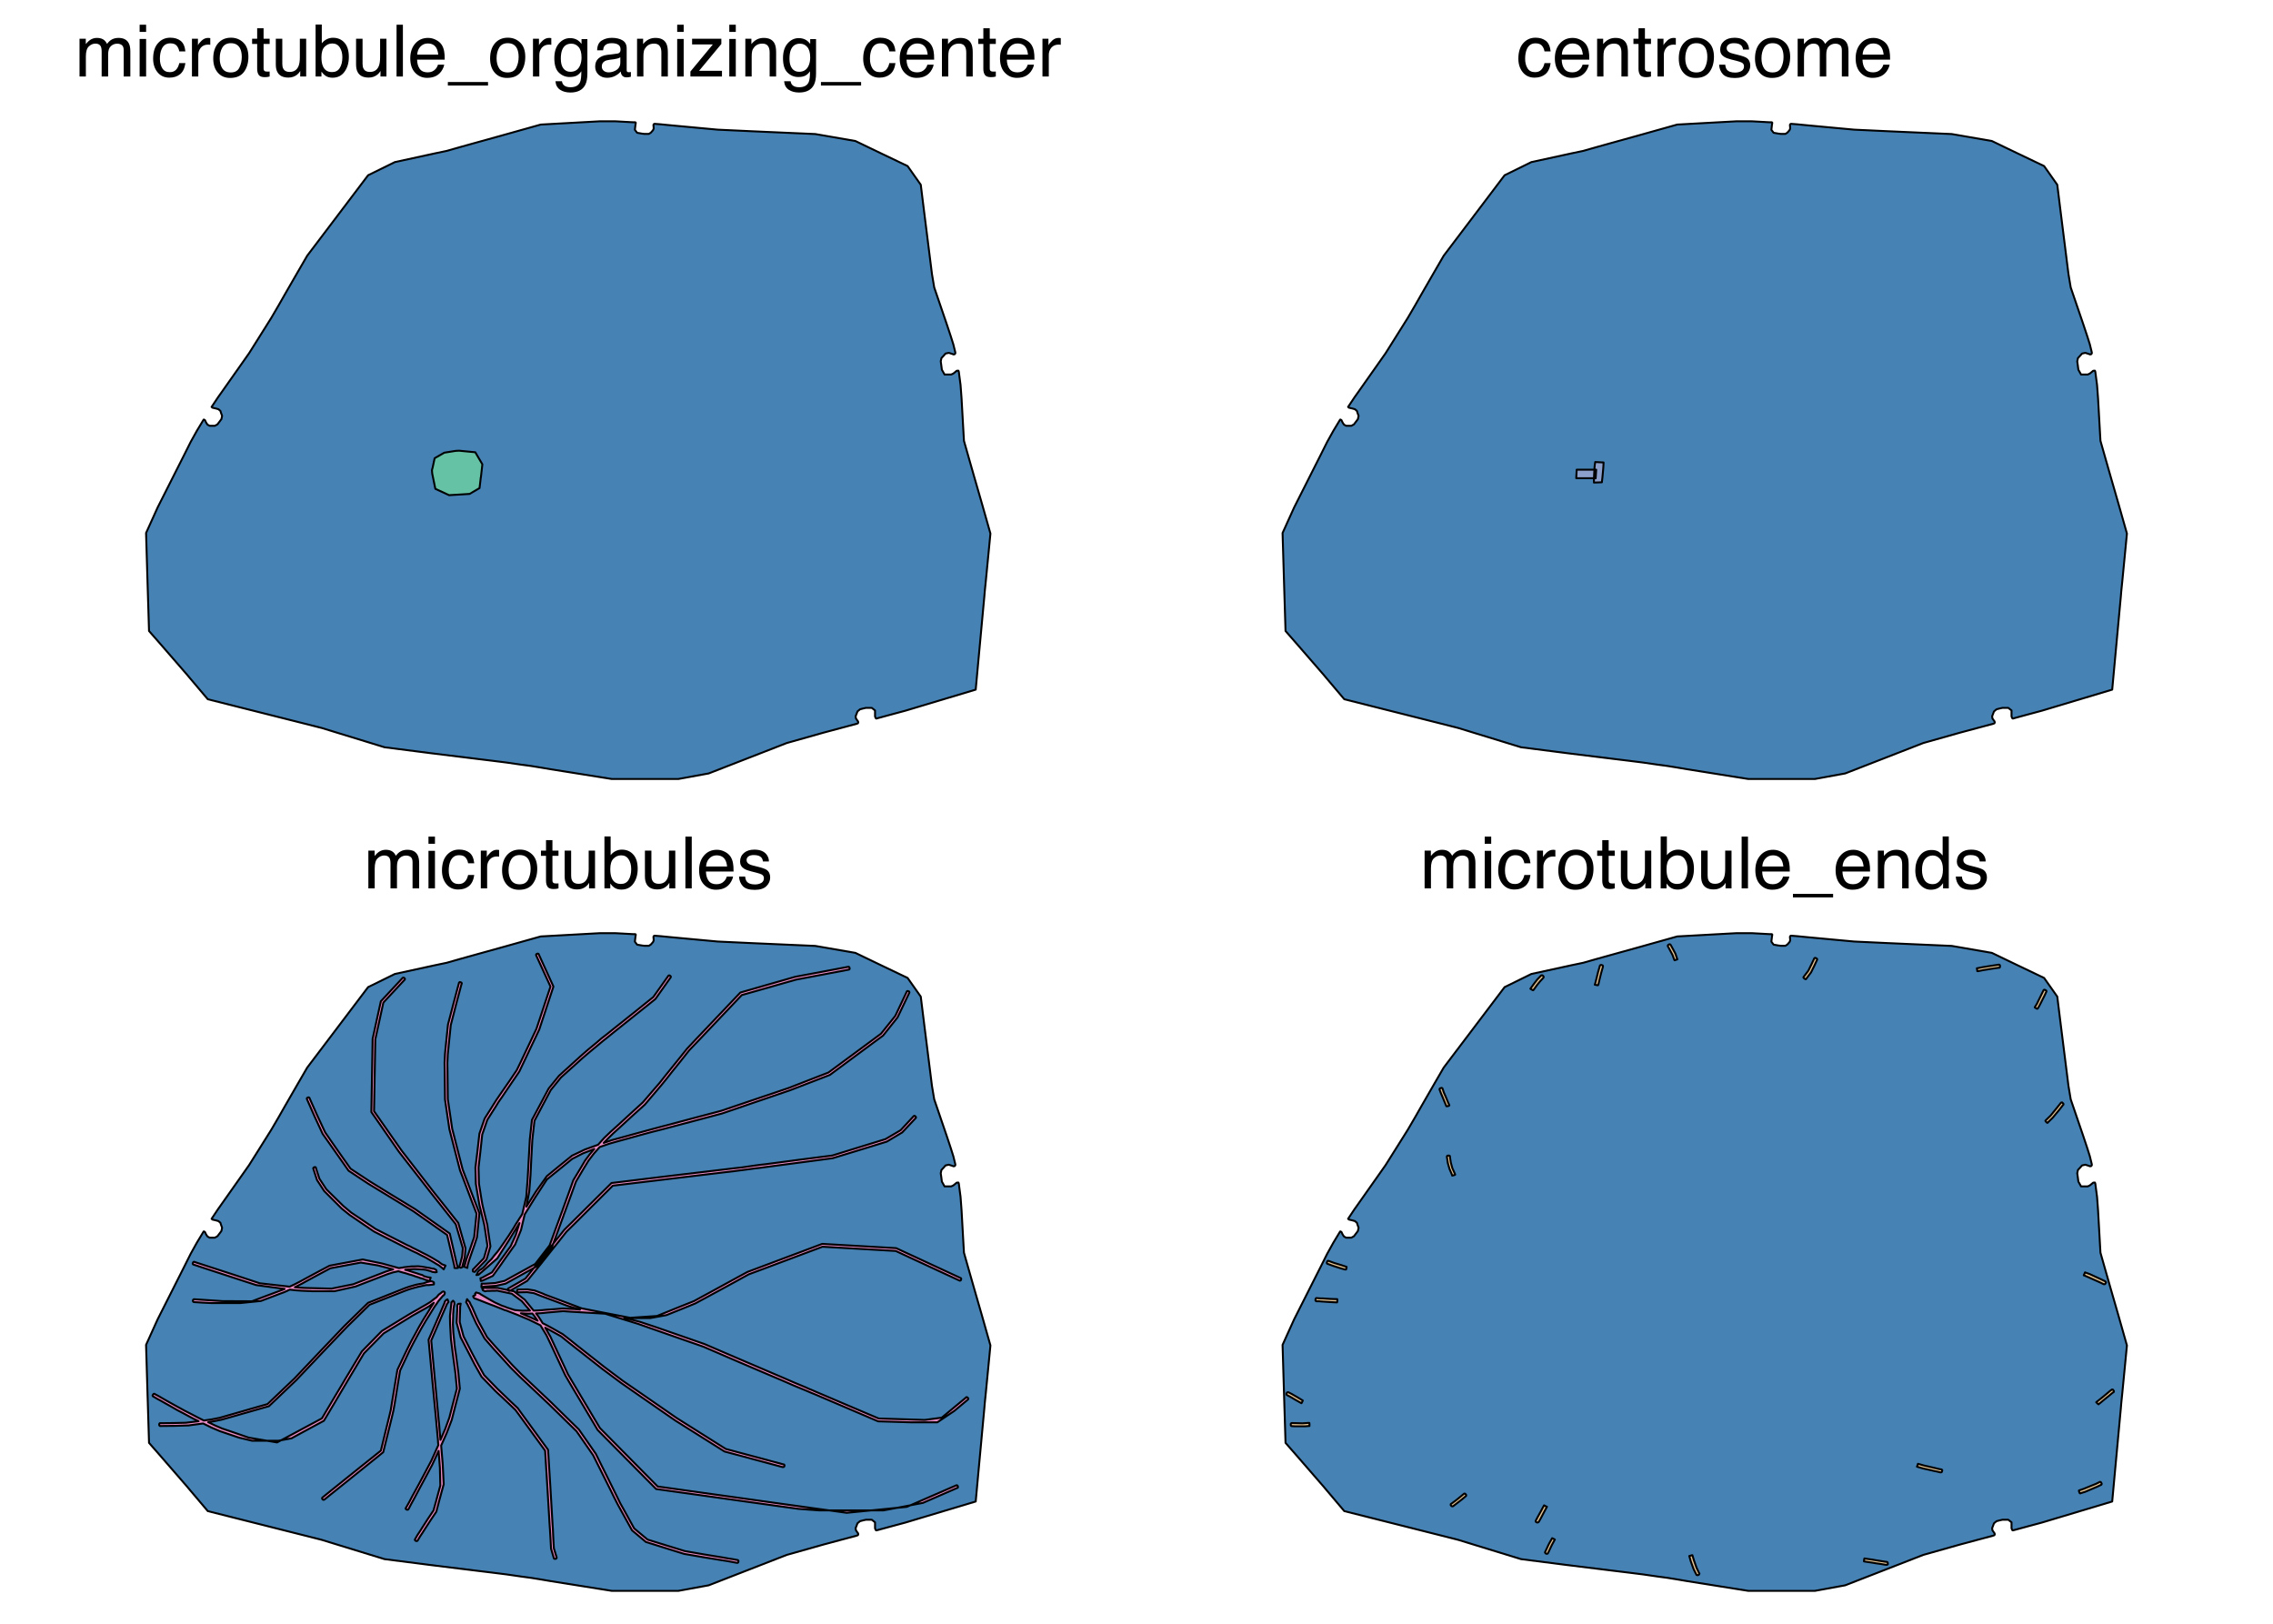 <?xml version="1.0" encoding="UTF-8"?>
<svg xmlns="http://www.w3.org/2000/svg" xmlns:xlink="http://www.w3.org/1999/xlink" width="504pt" height="360pt" viewBox="0 0 504 360" version="1.1">
<defs>
<g>
<symbol overflow="visible" id="glyph0-0">
<path style="stroke:none;" d="M 0.516 0 L 0.516 -11.484 L 9.625 -11.484 L 9.625 0 Z M 8.188 -1.438 L 8.188 -10.047 L 1.953 -10.047 L 1.953 -1.438 Z M 8.188 -1.438 "/>
</symbol>
<symbol overflow="visible" id="glyph0-1">
<path style="stroke:none;" d="M 1.031 -8.375 L 2.422 -8.375 L 2.422 -7.188 C 2.754 -7.594 3.055 -7.891 3.328 -8.078 C 3.797 -8.398 4.32 -8.562 4.906 -8.562 C 5.57 -8.562 6.109 -8.395 6.516 -8.062 C 6.742 -7.875 6.953 -7.598 7.141 -7.234 C 7.453 -7.68 7.816 -8.016 8.234 -8.234 C 8.66 -8.453 9.141 -8.562 9.672 -8.562 C 10.797 -8.562 11.562 -8.156 11.969 -7.344 C 12.188 -6.906 12.297 -6.316 12.297 -5.578 L 12.297 0 L 10.828 0 L 10.828 -5.812 C 10.828 -6.375 10.688 -6.758 10.406 -6.969 C 10.133 -7.176 9.797 -7.281 9.391 -7.281 C 8.836 -7.281 8.363 -7.094 7.969 -6.719 C 7.57 -6.352 7.375 -5.738 7.375 -4.875 L 7.375 0 L 5.938 0 L 5.938 -5.469 C 5.938 -6.031 5.867 -6.441 5.734 -6.703 C 5.523 -7.098 5.129 -7.297 4.547 -7.297 C 4.016 -7.297 3.531 -7.086 3.094 -6.672 C 2.656 -6.266 2.438 -5.52 2.438 -4.438 L 2.438 0 L 1.031 0 Z M 1.031 -8.375 "/>
</symbol>
<symbol overflow="visible" id="glyph0-2">
<path style="stroke:none;" d="M 1.031 -8.328 L 2.469 -8.328 L 2.469 0 L 1.031 0 Z M 1.031 -11.484 L 2.469 -11.484 L 2.469 -9.891 L 1.031 -9.891 Z M 1.031 -11.484 "/>
</symbol>
<symbol overflow="visible" id="glyph0-3">
<path style="stroke:none;" d="M 4.266 -8.609 C 5.203 -8.609 5.969 -8.379 6.562 -7.922 C 7.156 -7.461 7.508 -6.676 7.625 -5.562 L 6.266 -5.562 C 6.18 -6.07 5.988 -6.5 5.688 -6.844 C 5.395 -7.188 4.922 -7.359 4.266 -7.359 C 3.367 -7.359 2.727 -6.922 2.344 -6.047 C 2.094 -5.473 1.969 -4.77 1.969 -3.938 C 1.969 -3.102 2.145 -2.398 2.5 -1.828 C 2.852 -1.254 3.41 -0.969 4.172 -0.969 C 4.754 -0.969 5.211 -1.145 5.547 -1.5 C 5.891 -1.852 6.129 -2.344 6.266 -2.969 L 7.625 -2.969 C 7.469 -1.852 7.078 -1.035 6.453 -0.516 C 5.828 -0.004 5.031 0.25 4.062 0.25 C 2.969 0.25 2.094 -0.148 1.438 -0.953 C 0.789 -1.754 0.469 -2.754 0.469 -3.953 C 0.469 -5.422 0.82 -6.562 1.531 -7.375 C 2.25 -8.195 3.16 -8.609 4.266 -8.609 Z M 4.047 -8.578 Z M 4.047 -8.578 "/>
</symbol>
<symbol overflow="visible" id="glyph0-4">
<path style="stroke:none;" d="M 1.078 -8.375 L 2.406 -8.375 L 2.406 -6.922 C 2.52 -7.203 2.789 -7.547 3.219 -7.953 C 3.645 -8.359 4.133 -8.562 4.688 -8.562 C 4.719 -8.562 4.766 -8.555 4.828 -8.547 C 4.891 -8.547 4.992 -8.535 5.141 -8.516 L 5.141 -7.031 C 5.055 -7.051 4.977 -7.062 4.906 -7.062 C 4.844 -7.07 4.77 -7.078 4.688 -7.078 C 3.977 -7.078 3.43 -6.848 3.047 -6.391 C 2.672 -5.93 2.484 -5.406 2.484 -4.812 L 2.484 0 L 1.078 0 Z M 1.078 -8.375 "/>
</symbol>
<symbol overflow="visible" id="glyph0-5">
<path style="stroke:none;" d="M 4.359 -0.906 C 5.285 -0.906 5.922 -1.258 6.266 -1.969 C 6.617 -2.676 6.797 -3.461 6.797 -4.328 C 6.797 -5.109 6.672 -5.742 6.422 -6.234 C 6.023 -7.004 5.344 -7.391 4.375 -7.391 C 3.508 -7.391 2.879 -7.062 2.484 -6.406 C 2.098 -5.75 1.906 -4.957 1.906 -4.031 C 1.906 -3.133 2.098 -2.391 2.484 -1.797 C 2.879 -1.203 3.504 -0.906 4.359 -0.906 Z M 4.406 -8.609 C 5.488 -8.609 6.398 -8.25 7.141 -7.531 C 7.891 -6.812 8.266 -5.754 8.266 -4.359 C 8.266 -3.016 7.938 -1.898 7.281 -1.016 C 6.625 -0.129 5.602 0.312 4.219 0.312 C 3.07 0.312 2.16 -0.078 1.484 -0.859 C 0.805 -1.641 0.469 -2.688 0.469 -4 C 0.469 -5.406 0.82 -6.523 1.531 -7.359 C 2.25 -8.191 3.207 -8.609 4.406 -8.609 Z M 4.359 -8.578 Z M 4.359 -8.578 "/>
</symbol>
<symbol overflow="visible" id="glyph0-6">
<path style="stroke:none;" d="M 1.312 -10.703 L 2.734 -10.703 L 2.734 -8.375 L 4.078 -8.375 L 4.078 -7.219 L 2.734 -7.219 L 2.734 -1.766 C 2.734 -1.473 2.832 -1.273 3.031 -1.172 C 3.145 -1.117 3.328 -1.094 3.578 -1.094 C 3.648 -1.094 3.723 -1.094 3.797 -1.094 C 3.879 -1.094 3.973 -1.098 4.078 -1.109 L 4.078 0 C 3.91 0.051 3.738 0.086 3.562 0.109 C 3.395 0.129 3.207 0.141 3 0.141 C 2.344 0.141 1.895 -0.023 1.656 -0.359 C 1.426 -0.703 1.312 -1.145 1.312 -1.688 L 1.312 -7.219 L 0.188 -7.219 L 0.188 -8.375 L 1.312 -8.375 Z M 1.312 -10.703 "/>
</symbol>
<symbol overflow="visible" id="glyph0-7">
<path style="stroke:none;" d="M 2.438 -8.375 L 2.438 -2.812 C 2.438 -2.383 2.504 -2.035 2.641 -1.766 C 2.891 -1.266 3.359 -1.016 4.047 -1.016 C 5.023 -1.016 5.691 -1.453 6.047 -2.328 C 6.234 -2.797 6.328 -3.441 6.328 -4.266 L 6.328 -8.375 L 7.734 -8.375 L 7.734 0 L 6.406 0 L 6.422 -1.234 C 6.242 -0.922 6.02 -0.656 5.75 -0.438 C 5.207 0.008 4.555 0.234 3.797 0.234 C 2.598 0.234 1.785 -0.164 1.359 -0.969 C 1.117 -1.395 1 -1.969 1 -2.688 L 1 -8.375 Z M 4.375 -8.578 Z M 4.375 -8.578 "/>
</symbol>
<symbol overflow="visible" id="glyph0-8">
<path style="stroke:none;" d="M 0.922 -11.516 L 2.297 -11.516 L 2.297 -7.359 C 2.598 -7.754 2.961 -8.055 3.391 -8.266 C 3.816 -8.484 4.281 -8.594 4.781 -8.594 C 5.82 -8.594 6.664 -8.234 7.312 -7.516 C 7.969 -6.797 8.297 -5.738 8.297 -4.344 C 8.297 -3.02 7.973 -1.922 7.328 -1.047 C 6.691 -0.172 5.805 0.266 4.672 0.266 C 4.035 0.266 3.5 0.109 3.062 -0.203 C 2.801 -0.379 2.52 -0.672 2.219 -1.078 L 2.219 0 L 0.922 0 Z M 4.578 -0.984 C 5.336 -0.984 5.906 -1.285 6.281 -1.891 C 6.664 -2.492 6.859 -3.289 6.859 -4.281 C 6.859 -5.156 6.664 -5.879 6.281 -6.453 C 5.906 -7.035 5.352 -7.328 4.625 -7.328 C 3.977 -7.328 3.414 -7.086 2.938 -6.609 C 2.457 -6.141 2.219 -5.363 2.219 -4.281 C 2.219 -3.488 2.316 -2.848 2.516 -2.359 C 2.879 -1.441 3.566 -0.984 4.578 -0.984 Z M 4.578 -0.984 "/>
</symbol>
<symbol overflow="visible" id="glyph0-9">
<path style="stroke:none;" d="M 1.078 -11.484 L 2.484 -11.484 L 2.484 0 L 1.078 0 Z M 1.078 -11.484 "/>
</symbol>
<symbol overflow="visible" id="glyph0-10">
<path style="stroke:none;" d="M 4.516 -8.562 C 5.109 -8.562 5.68 -8.422 6.234 -8.141 C 6.797 -7.859 7.223 -7.5 7.516 -7.062 C 7.797 -6.633 7.984 -6.141 8.078 -5.578 C 8.16 -5.191 8.203 -4.578 8.203 -3.734 L 2.078 -3.734 C 2.098 -2.891 2.297 -2.207 2.672 -1.688 C 3.047 -1.176 3.629 -0.922 4.422 -0.922 C 5.148 -0.922 5.734 -1.164 6.172 -1.656 C 6.422 -1.938 6.598 -2.258 6.703 -2.625 L 8.094 -2.625 C 8.051 -2.32 7.926 -1.977 7.719 -1.594 C 7.52 -1.219 7.289 -0.91 7.031 -0.672 C 6.602 -0.254 6.078 0.023 5.453 0.172 C 5.109 0.254 4.723 0.297 4.297 0.297 C 3.254 0.297 2.367 -0.082 1.641 -0.844 C 0.922 -1.602 0.562 -2.664 0.562 -4.031 C 0.562 -5.375 0.926 -6.461 1.656 -7.297 C 2.383 -8.141 3.336 -8.562 4.516 -8.562 Z M 6.766 -4.859 C 6.703 -5.461 6.566 -5.945 6.359 -6.312 C 5.973 -6.988 5.332 -7.328 4.438 -7.328 C 3.789 -7.328 3.25 -7.094 2.812 -6.625 C 2.375 -6.164 2.141 -5.578 2.109 -4.859 Z M 4.391 -8.578 Z M 4.391 -8.578 "/>
</symbol>
<symbol overflow="visible" id="glyph0-11">
<path style="stroke:none;" d="M 0 2 L 0 1.219 L 8.906 1.219 L 8.906 2 Z M 0 2 "/>
</symbol>
<symbol overflow="visible" id="glyph0-12">
<path style="stroke:none;" d="M 3.984 -8.516 C 4.641 -8.516 5.211 -8.352 5.703 -8.031 C 5.973 -7.852 6.242 -7.586 6.516 -7.234 L 6.516 -8.297 L 7.812 -8.297 L 7.812 -0.688 C 7.812 0.383 7.656 1.227 7.344 1.844 C 6.758 2.977 5.66 3.547 4.047 3.547 C 3.141 3.547 2.379 3.344 1.766 2.938 C 1.148 2.531 0.805 1.898 0.734 1.047 L 2.172 1.047 C 2.234 1.422 2.367 1.707 2.578 1.906 C 2.891 2.219 3.391 2.375 4.078 2.375 C 5.148 2.375 5.852 1.992 6.188 1.234 C 6.383 0.785 6.477 -0.016 6.469 -1.172 C 6.188 -0.742 5.848 -0.422 5.453 -0.203 C 5.055 0.004 4.531 0.109 3.875 0.109 C 2.969 0.109 2.176 -0.211 1.5 -0.859 C 0.82 -1.504 0.484 -2.57 0.484 -4.062 C 0.484 -5.457 0.82 -6.547 1.5 -7.328 C 2.188 -8.117 3.016 -8.516 3.984 -8.516 Z M 6.516 -4.219 C 6.516 -5.258 6.301 -6.031 5.875 -6.531 C 5.445 -7.031 4.906 -7.281 4.25 -7.281 C 3.258 -7.281 2.582 -6.816 2.219 -5.891 C 2.02 -5.391 1.922 -4.738 1.922 -3.938 C 1.922 -3 2.113 -2.281 2.5 -1.781 C 2.883 -1.289 3.398 -1.047 4.047 -1.047 C 5.055 -1.047 5.766 -1.504 6.172 -2.422 C 6.398 -2.93 6.516 -3.531 6.516 -4.219 Z M 4.156 -8.578 Z M 4.156 -8.578 "/>
</symbol>
<symbol overflow="visible" id="glyph0-13">
<path style="stroke:none;" d="M 2.109 -2.234 C 2.109 -1.828 2.254 -1.504 2.547 -1.266 C 2.848 -1.035 3.203 -0.922 3.609 -0.922 C 4.109 -0.922 4.586 -1.035 5.047 -1.266 C 5.828 -1.641 6.219 -2.258 6.219 -3.125 L 6.219 -4.266 C 6.051 -4.148 5.832 -4.055 5.562 -3.984 C 5.289 -3.91 5.023 -3.859 4.766 -3.828 L 3.906 -3.719 C 3.395 -3.656 3.016 -3.551 2.766 -3.406 C 2.328 -3.156 2.109 -2.766 2.109 -2.234 Z M 5.516 -5.078 C 5.836 -5.117 6.055 -5.254 6.172 -5.484 C 6.234 -5.609 6.266 -5.785 6.266 -6.016 C 6.266 -6.492 6.094 -6.844 5.75 -7.062 C 5.406 -7.281 4.914 -7.391 4.281 -7.391 C 3.551 -7.391 3.031 -7.191 2.719 -6.797 C 2.551 -6.578 2.441 -6.25 2.391 -5.812 L 1.078 -5.812 C 1.098 -6.844 1.43 -7.562 2.078 -7.969 C 2.723 -8.375 3.469 -8.578 4.312 -8.578 C 5.301 -8.578 6.102 -8.391 6.719 -8.016 C 7.32 -7.641 7.625 -7.055 7.625 -6.266 L 7.625 -1.438 C 7.625 -1.289 7.656 -1.172 7.719 -1.078 C 7.781 -0.992 7.906 -0.953 8.094 -0.953 C 8.156 -0.953 8.223 -0.957 8.297 -0.969 C 8.379 -0.977 8.469 -0.988 8.562 -1 L 8.562 0.047 C 8.344 0.109 8.176 0.145 8.062 0.156 C 7.945 0.176 7.789 0.188 7.594 0.188 C 7.102 0.188 6.75 0.008 6.531 -0.344 C 6.414 -0.52 6.336 -0.773 6.297 -1.109 C 6.004 -0.734 5.586 -0.406 5.047 -0.125 C 4.516 0.145 3.926 0.281 3.281 0.281 C 2.508 0.281 1.875 0.047 1.375 -0.422 C 0.883 -0.898 0.641 -1.492 0.641 -2.203 C 0.641 -2.973 0.879 -3.57 1.359 -4 C 1.848 -4.426 2.488 -4.691 3.281 -4.797 Z M 4.359 -8.578 Z M 4.359 -8.578 "/>
</symbol>
<symbol overflow="visible" id="glyph0-14">
<path style="stroke:none;" d="M 1.031 -8.375 L 2.375 -8.375 L 2.375 -7.188 C 2.77 -7.676 3.188 -8.023 3.625 -8.234 C 4.07 -8.453 4.566 -8.562 5.109 -8.562 C 6.297 -8.562 7.098 -8.145 7.516 -7.312 C 7.742 -6.863 7.859 -6.219 7.859 -5.375 L 7.859 0 L 6.422 0 L 6.422 -5.281 C 6.422 -5.789 6.348 -6.203 6.203 -6.516 C 5.953 -7.035 5.5 -7.297 4.844 -7.297 C 4.508 -7.297 4.234 -7.258 4.016 -7.188 C 3.629 -7.07 3.289 -6.844 3 -6.5 C 2.77 -6.227 2.617 -5.941 2.547 -5.641 C 2.473 -5.348 2.438 -4.93 2.438 -4.391 L 2.438 0 L 1.031 0 Z M 4.344 -8.578 Z M 4.344 -8.578 "/>
</symbol>
<symbol overflow="visible" id="glyph0-15">
<path style="stroke:none;" d="M 0.406 -1.109 L 5.375 -7.109 L 0.781 -7.109 L 0.781 -8.375 L 7.266 -8.375 L 7.266 -7.219 L 2.328 -1.266 L 7.406 -1.266 L 7.406 0 L 0.406 0 Z M 4.031 -8.578 Z M 4.031 -8.578 "/>
</symbol>
<symbol overflow="visible" id="glyph0-16">
<path style="stroke:none;" d="M 1.875 -2.625 C 1.914 -2.156 2.031 -1.797 2.219 -1.547 C 2.57 -1.098 3.188 -0.875 4.062 -0.875 C 4.582 -0.875 5.039 -0.984 5.438 -1.203 C 5.832 -1.43 6.031 -1.785 6.031 -2.266 C 6.031 -2.617 5.875 -2.891 5.562 -3.078 C 5.352 -3.191 4.953 -3.328 4.359 -3.484 L 3.234 -3.766 C 2.523 -3.941 2 -4.141 1.656 -4.359 C 1.051 -4.734 0.75 -5.258 0.75 -5.938 C 0.75 -6.727 1.035 -7.367 1.609 -7.859 C 2.18 -8.348 2.945 -8.594 3.906 -8.594 C 5.164 -8.594 6.078 -8.223 6.641 -7.484 C 6.984 -7.016 7.148 -6.508 7.141 -5.969 L 5.812 -5.969 C 5.789 -6.281 5.68 -6.566 5.484 -6.828 C 5.16 -7.203 4.598 -7.391 3.797 -7.391 C 3.266 -7.391 2.863 -7.285 2.594 -7.078 C 2.32 -6.879 2.188 -6.613 2.188 -6.281 C 2.188 -5.914 2.363 -5.625 2.719 -5.406 C 2.926 -5.27 3.234 -5.156 3.641 -5.062 L 4.578 -4.828 C 5.586 -4.586 6.266 -4.352 6.609 -4.125 C 7.148 -3.758 7.422 -3.191 7.422 -2.422 C 7.422 -1.68 7.141 -1.035 6.578 -0.484 C 6.016 0.055 5.156 0.328 4 0.328 C 2.75 0.328 1.863 0.047 1.344 -0.516 C 0.832 -1.086 0.555 -1.789 0.516 -2.625 Z M 3.953 -8.578 Z M 3.953 -8.578 "/>
</symbol>
<symbol overflow="visible" id="glyph0-17">
<path style="stroke:none;" d="M 1.922 -4.094 C 1.922 -3.195 2.109 -2.445 2.484 -1.844 C 2.867 -1.238 3.484 -0.938 4.328 -0.938 C 4.973 -0.938 5.504 -1.211 5.922 -1.766 C 6.348 -2.328 6.562 -3.133 6.562 -4.188 C 6.562 -5.238 6.344 -6.02 5.906 -6.531 C 5.477 -7.039 4.945 -7.297 4.312 -7.297 C 3.602 -7.297 3.023 -7.023 2.578 -6.484 C 2.141 -5.941 1.922 -5.145 1.922 -4.094 Z M 4.047 -8.516 C 4.68 -8.516 5.219 -8.379 5.656 -8.109 C 5.906 -7.953 6.188 -7.68 6.5 -7.297 L 6.5 -11.516 L 7.859 -11.516 L 7.859 0 L 6.594 0 L 6.594 -1.172 C 6.258 -0.648 5.867 -0.273 5.422 -0.047 C 4.973 0.18 4.461 0.297 3.891 0.297 C 2.953 0.297 2.141 -0.094 1.453 -0.875 C 0.773 -1.664 0.438 -2.711 0.438 -4.016 C 0.438 -5.234 0.75 -6.285 1.375 -7.172 C 2 -8.066 2.891 -8.516 4.047 -8.516 Z M 4.047 -8.516 "/>
</symbol>
</g>
</defs>
<g id="surface1921">
<rect x="0" y="0" width="504" height="360" style="fill:rgb(100%,100%,100%);fill-opacity:1;stroke:none;"/>
<path style=" stroke:none;fill-rule:nonzero;fill:rgb(27.451%,50.98%,70.588%);fill-opacity:1;" d="M 45.164 93.02 L 45.133 93.051 L 45.102 93.113 L 43.656 95.5 L 42.277 97.98 L 40.895 100.742 L 34.961 112.488 L 32.387 118.172 L 32.73 129.727 L 33.043 139.898 L 35.461 142.66 L 40.234 148.156 L 40.832 148.848 L 41.461 149.57 L 42.117 150.355 L 46.074 155.031 L 54.805 157.23 L 64.035 159.555 L 67.645 160.465 L 71.352 161.406 L 75.023 162.535 L 85.262 165.676 L 95.309 166.965 L 105.984 168.281 L 109.094 168.66 L 112.324 169.066 L 115.59 169.539 L 117.695 169.82 L 119.832 170.164 L 122.059 170.543 L 128.746 171.609 L 135.656 172.711 L 150.414 172.711 L 157.133 171.484 L 163.504 169.004 L 174.465 164.734 L 182.598 162.441 L 189.973 160.465 L 190.039 160.434 L 190.227 160.371 L 190.258 160.277 L 190.32 160.148 L 190.227 159.898 L 190.039 159.648 L 189.785 159.27 L 189.723 158.801 L 189.91 158.328 L 190.133 157.73 L 190.695 157.262 L 191.418 157.074 L 191.703 157.012 L 191.984 156.945 L 193.301 156.945 L 194.023 157.512 L 194.023 158.801 L 194.086 159.02 L 194.152 159.145 L 194.215 159.27 L 194.277 159.301 L 194.434 159.301 L 194.465 159.27 L 197.48 158.453 L 200.746 157.574 L 204.199 156.539 L 216.348 152.898 L 216.945 146.43 L 218.266 132.207 L 218.359 131.074 L 218.484 129.852 L 218.609 128.625 L 219.613 118.297 L 217.762 111.766 L 215.941 105.453 L 214.812 101.496 L 213.742 97.73 L 213.492 93.332 L 213.211 88.34 L 212.988 85.359 L 212.645 82.754 L 212.613 82.469 L 212.52 82.188 L 212.266 82.188 L 212.109 82.219 L 211.891 82.406 L 211.387 82.816 L 210.918 83.035 L 209.441 83.035 L 208.844 81.969 L 208.719 80.996 L 208.594 80.113 L 208.75 79.395 L 209.191 78.922 L 209.66 78.387 L 210.383 78.23 L 211.168 78.48 L 211.418 78.578 L 211.672 78.547 L 211.766 78.418 L 211.828 78.355 L 211.828 78.199 L 211.797 78.012 L 211.387 76.348 L 210.793 74.465 L 209.883 71.73 L 207.148 63.727 L 206.648 60.742 L 204.984 47.523 L 204.168 40.961 L 201.246 36.816 L 195.469 34.055 L 189.66 31.258 L 180.773 29.719 L 166.613 29.094 L 159.141 28.746 L 153.742 28.246 L 149 27.805 L 147.711 27.68 L 146.457 27.555 L 145.23 27.461 L 145.074 27.461 L 145.043 27.492 L 145.012 27.492 L 144.98 27.523 L 144.887 27.68 L 144.918 28.086 L 144.949 28.496 L 144.793 28.871 L 144.539 29.156 L 144.32 29.406 L 143.883 29.688 L 142.875 29.688 L 142.625 29.656 L 142.344 29.625 L 141.273 29.438 L 140.773 28.777 L 140.898 27.711 L 140.898 27.617 L 140.93 27.555 L 140.93 27.461 L 140.961 27.367 L 140.961 27.176 L 140.867 27.113 L 140.461 27.113 L 136.473 26.895 L 132.984 26.895 L 129 27.113 L 119.895 27.617 L 111.949 29.848 L 104.949 31.793 L 101.902 32.641 L 99.043 33.457 L 96.344 34.023 L 87.551 35.938 L 81.617 38.855 L 73.516 49.562 L 68.117 56.691 L 65.949 60.43 L 63.219 65.168 L 61.805 67.648 L 60.172 70.445 L 57.848 74.148 L 55.242 78.293 L 53.078 81.371 L 50.973 84.355 L 49.625 86.27 L 48.336 88.09 L 47.016 90.07 L 46.922 90.195 L 46.922 90.227 L 46.953 90.227 L 47.078 90.383 L 47.863 90.57 L 48.43 90.727 L 48.871 91.105 L 49.027 91.605 L 49.246 92.203 L 49.09 92.926 L 48.617 93.555 L 48.211 94.086 L 47.645 94.402 L 46.484 94.402 L 46.012 94.148 L 45.699 93.68 L 45.445 93.145 L 45.227 93.02 Z M 45.164 93.02 "/>
<path style="fill-rule:nonzero;fill:rgb(27.451%,50.98%,70.588%);fill-opacity:1;stroke-width:0.427;stroke-linecap:round;stroke-linejoin:round;stroke:rgb(0%,0%,0%);stroke-opacity:1;stroke-miterlimit:10;" d="M 45.164 93.02 L 45.133 93.051 L 45.102 93.113 L 43.656 95.5 L 42.277 97.98 L 40.895 100.742 L 34.961 112.488 L 32.387 118.172 L 32.73 129.727 L 33.043 139.898 L 35.461 142.66 L 40.234 148.156 L 40.832 148.848 L 41.461 149.57 L 42.117 150.355 L 46.074 155.031 L 54.805 157.23 L 64.035 159.555 L 67.645 160.465 L 71.352 161.406 L 75.023 162.535 L 85.262 165.676 L 95.309 166.965 L 105.984 168.281 L 109.094 168.66 L 112.324 169.066 L 115.59 169.539 L 117.695 169.82 L 119.832 170.164 L 122.059 170.543 L 128.746 171.609 L 135.656 172.711 L 150.414 172.711 L 157.133 171.484 L 163.504 169.004 L 174.465 164.734 L 182.598 162.441 L 189.973 160.465 L 190.039 160.434 L 190.227 160.371 L 190.258 160.277 L 190.32 160.148 L 190.227 159.898 L 190.039 159.648 L 189.785 159.27 L 189.723 158.801 L 189.91 158.328 L 190.133 157.73 L 190.695 157.262 L 191.418 157.074 L 191.703 157.012 L 191.984 156.945 L 193.301 156.945 L 194.023 157.512 L 194.023 158.801 L 194.086 159.02 L 194.152 159.145 L 194.215 159.27 L 194.277 159.301 L 194.434 159.301 L 194.465 159.27 L 197.48 158.453 L 200.746 157.574 L 204.199 156.539 L 216.348 152.898 L 216.945 146.43 L 218.266 132.207 L 218.359 131.074 L 218.484 129.852 L 218.609 128.625 L 219.613 118.297 L 217.762 111.766 L 215.941 105.453 L 214.812 101.496 L 213.742 97.73 L 213.492 93.332 L 213.211 88.34 L 212.988 85.359 L 212.645 82.754 L 212.613 82.469 L 212.52 82.188 L 212.266 82.188 L 212.109 82.219 L 211.891 82.406 L 211.387 82.816 L 210.918 83.035 L 209.441 83.035 L 208.844 81.969 L 208.719 80.996 L 208.594 80.113 L 208.75 79.395 L 209.191 78.922 L 209.66 78.387 L 210.383 78.23 L 211.168 78.48 L 211.418 78.578 L 211.672 78.547 L 211.766 78.418 L 211.828 78.355 L 211.828 78.199 L 211.797 78.012 L 211.387 76.348 L 210.793 74.465 L 209.883 71.73 L 207.148 63.727 L 206.648 60.742 L 204.984 47.523 L 204.168 40.961 L 201.246 36.816 L 195.469 34.055 L 189.66 31.258 L 180.773 29.719 L 166.613 29.094 L 159.141 28.746 L 153.742 28.246 L 149 27.805 L 147.711 27.68 L 146.457 27.555 L 145.23 27.461 L 145.074 27.461 L 145.043 27.492 L 145.012 27.492 L 144.98 27.523 L 144.887 27.68 L 144.918 28.086 L 144.949 28.496 L 144.793 28.871 L 144.539 29.156 L 144.32 29.406 L 143.883 29.688 L 142.875 29.688 L 142.625 29.656 L 142.344 29.625 L 141.273 29.438 L 140.773 28.777 L 140.898 27.711 L 140.898 27.617 L 140.93 27.555 L 140.93 27.461 L 140.961 27.367 L 140.961 27.176 L 140.867 27.113 L 140.461 27.113 L 136.473 26.895 L 132.984 26.895 L 129 27.113 L 119.895 27.617 L 111.949 29.848 L 104.949 31.793 L 101.902 32.641 L 99.043 33.457 L 96.344 34.023 L 87.551 35.938 L 81.617 38.855 L 73.516 49.562 L 68.117 56.691 L 65.949 60.43 L 63.219 65.168 L 61.805 67.648 L 60.172 70.445 L 57.848 74.148 L 55.242 78.293 L 53.078 81.371 L 50.973 84.355 L 49.625 86.27 L 48.336 88.09 L 47.016 90.07 L 46.922 90.195 L 46.922 90.227 L 46.953 90.227 L 47.078 90.383 L 47.863 90.57 L 48.43 90.727 L 48.871 91.105 L 49.027 91.605 L 49.246 92.203 L 49.09 92.926 L 48.617 93.555 L 48.211 94.086 L 47.645 94.402 L 46.484 94.402 L 46.012 94.148 L 45.699 93.68 L 45.445 93.145 L 45.227 93.02 Z M 45.164 93.02 "/>
<path style="fill-rule:nonzero;fill:rgb(40%,76.078%,64.706%);fill-opacity:1;stroke-width:0.427;stroke-linecap:round;stroke-linejoin:round;stroke:rgb(0%,0%,0%);stroke-opacity:1;stroke-miterlimit:10;" d="M 106.328 108.215 L 104.133 109.504 L 102.184 109.629 L 99.578 109.785 L 96.531 108.375 L 95.969 105.641 L 95.84 105.016 L 95.777 104.23 L 95.938 103.633 L 96.375 101.59 L 98.512 100.367 L 100.457 100.055 L 101.117 99.957 L 101.84 99.926 L 102.469 99.992 L 105.387 100.273 L 106.957 102.941 L 106.645 105.703 L 106.613 105.863 L 106.578 106.02 L 106.578 106.145 Z M 106.328 108.215 "/>
<g style="fill:rgb(0%,0%,0%);fill-opacity:1;">
  <use xlink:href="#glyph0-1" x="16.602" y="16.965"/>
  <use xlink:href="#glyph0-2" x="29.93" y="16.965"/>
  <use xlink:href="#glyph0-3" x="33.484" y="16.965"/>
  <use xlink:href="#glyph0-4" x="41.484" y="16.965"/>
  <use xlink:href="#glyph0-5" x="46.812" y="16.965"/>
  <use xlink:href="#glyph0-6" x="55.711" y="16.965"/>
  <use xlink:href="#glyph0-7" x="60.156" y="16.965"/>
  <use xlink:href="#glyph0-8" x="69.055" y="16.965"/>
  <use xlink:href="#glyph0-7" x="77.953" y="16.965"/>
  <use xlink:href="#glyph0-9" x="86.852" y="16.965"/>
  <use xlink:href="#glyph0-10" x="90.406" y="16.965"/>
  <use xlink:href="#glyph0-11" x="99.305" y="16.965"/>
  <use xlink:href="#glyph0-5" x="108.203" y="16.965"/>
  <use xlink:href="#glyph0-4" x="117.102" y="16.965"/>
  <use xlink:href="#glyph0-12" x="122.43" y="16.965"/>
  <use xlink:href="#glyph0-13" x="131.328" y="16.965"/>
  <use xlink:href="#glyph0-14" x="140.227" y="16.965"/>
  <use xlink:href="#glyph0-2" x="149.125" y="16.965"/>
  <use xlink:href="#glyph0-15" x="152.68" y="16.965"/>
  <use xlink:href="#glyph0-2" x="160.68" y="16.965"/>
  <use xlink:href="#glyph0-14" x="164.234" y="16.965"/>
  <use xlink:href="#glyph0-12" x="173.133" y="16.965"/>
  <use xlink:href="#glyph0-11" x="182.031" y="16.965"/>
  <use xlink:href="#glyph0-3" x="190.93" y="16.965"/>
  <use xlink:href="#glyph0-10" x="198.93" y="16.965"/>
  <use xlink:href="#glyph0-14" x="207.828" y="16.965"/>
  <use xlink:href="#glyph0-6" x="216.727" y="16.965"/>
  <use xlink:href="#glyph0-10" x="221.172" y="16.965"/>
  <use xlink:href="#glyph0-4" x="230.07" y="16.965"/>
</g>
<path style=" stroke:none;fill-rule:nonzero;fill:rgb(27.451%,50.98%,70.588%);fill-opacity:1;" d="M 297.164 93.02 L 297.133 93.051 L 297.102 93.113 L 295.656 95.5 L 294.277 97.98 L 292.895 100.742 L 286.961 112.488 L 284.387 118.172 L 284.73 129.727 L 285.043 139.898 L 287.461 142.66 L 292.234 148.156 L 292.832 148.848 L 293.461 149.57 L 294.117 150.355 L 298.074 155.031 L 306.805 157.23 L 316.035 159.555 L 319.645 160.465 L 323.352 161.406 L 327.023 162.535 L 337.262 165.676 L 347.309 166.965 L 357.984 168.281 L 361.094 168.66 L 364.324 169.066 L 367.59 169.539 L 369.695 169.82 L 371.832 170.164 L 374.059 170.543 L 380.746 171.609 L 387.656 172.711 L 402.414 172.711 L 409.133 171.484 L 415.504 169.004 L 426.465 164.734 L 434.598 162.441 L 441.973 160.465 L 442.039 160.434 L 442.227 160.371 L 442.258 160.277 L 442.32 160.148 L 442.227 159.898 L 442.039 159.648 L 441.785 159.27 L 441.723 158.801 L 441.91 158.328 L 442.133 157.73 L 442.695 157.262 L 443.418 157.074 L 443.703 157.012 L 443.984 156.945 L 445.301 156.945 L 446.023 157.512 L 446.023 158.801 L 446.086 159.02 L 446.152 159.145 L 446.215 159.27 L 446.277 159.301 L 446.434 159.301 L 446.465 159.27 L 449.48 158.453 L 452.746 157.574 L 456.199 156.539 L 468.348 152.898 L 468.945 146.43 L 470.266 132.207 L 470.359 131.074 L 470.484 129.852 L 470.609 128.625 L 471.613 118.297 L 469.762 111.766 L 467.941 105.453 L 466.812 101.496 L 465.742 97.73 L 465.492 93.332 L 465.211 88.34 L 464.988 85.359 L 464.645 82.754 L 464.613 82.469 L 464.52 82.188 L 464.266 82.188 L 464.109 82.219 L 463.891 82.406 L 463.387 82.816 L 462.918 83.035 L 461.441 83.035 L 460.844 81.969 L 460.719 80.996 L 460.594 80.113 L 460.75 79.395 L 461.191 78.922 L 461.66 78.387 L 462.383 78.23 L 463.168 78.48 L 463.418 78.578 L 463.672 78.547 L 463.766 78.418 L 463.828 78.355 L 463.828 78.199 L 463.797 78.012 L 463.387 76.348 L 462.793 74.465 L 461.883 71.73 L 459.148 63.727 L 458.648 60.742 L 456.984 47.523 L 456.168 40.961 L 453.246 36.816 L 447.469 34.055 L 441.66 31.258 L 432.773 29.719 L 418.613 29.094 L 411.141 28.746 L 405.742 28.246 L 401 27.805 L 399.711 27.68 L 398.457 27.555 L 397.23 27.461 L 397.074 27.461 L 397.043 27.492 L 397.012 27.492 L 396.98 27.523 L 396.887 27.68 L 396.918 28.086 L 396.949 28.496 L 396.793 28.871 L 396.539 29.156 L 396.32 29.406 L 395.883 29.688 L 394.875 29.688 L 394.625 29.656 L 394.344 29.625 L 393.273 29.438 L 392.773 28.777 L 392.898 27.711 L 392.898 27.617 L 392.93 27.555 L 392.93 27.461 L 392.961 27.367 L 392.961 27.176 L 392.867 27.113 L 392.461 27.113 L 388.473 26.895 L 384.984 26.895 L 381 27.113 L 371.895 27.617 L 363.949 29.848 L 356.949 31.793 L 353.902 32.641 L 351.043 33.457 L 348.344 34.023 L 339.551 35.938 L 333.617 38.855 L 325.516 49.562 L 320.117 56.691 L 317.949 60.43 L 315.219 65.168 L 313.805 67.648 L 312.172 70.445 L 309.848 74.148 L 307.242 78.293 L 305.078 81.371 L 302.973 84.355 L 301.625 86.27 L 300.336 88.09 L 299.016 90.07 L 298.922 90.195 L 298.922 90.227 L 298.953 90.227 L 299.078 90.383 L 299.863 90.57 L 300.43 90.727 L 300.871 91.105 L 301.027 91.605 L 301.246 92.203 L 301.09 92.926 L 300.617 93.555 L 300.211 94.086 L 299.645 94.402 L 298.484 94.402 L 298.012 94.148 L 297.699 93.68 L 297.445 93.145 L 297.227 93.02 Z M 297.164 93.02 "/>
<path style="fill-rule:nonzero;fill:rgb(27.451%,50.98%,70.588%);fill-opacity:1;stroke-width:0.427;stroke-linecap:round;stroke-linejoin:round;stroke:rgb(0%,0%,0%);stroke-opacity:1;stroke-miterlimit:10;" d="M 297.164 93.02 L 297.133 93.051 L 297.102 93.113 L 295.656 95.5 L 294.277 97.98 L 292.895 100.742 L 286.961 112.488 L 284.387 118.172 L 284.73 129.727 L 285.043 139.898 L 287.461 142.66 L 292.234 148.156 L 292.832 148.848 L 293.461 149.57 L 294.117 150.355 L 298.074 155.031 L 306.805 157.23 L 316.035 159.555 L 319.645 160.465 L 323.352 161.406 L 327.023 162.535 L 337.262 165.676 L 347.309 166.965 L 357.984 168.281 L 361.094 168.66 L 364.324 169.066 L 367.59 169.539 L 369.695 169.82 L 371.832 170.164 L 374.059 170.543 L 380.746 171.609 L 387.656 172.711 L 402.414 172.711 L 409.133 171.484 L 415.504 169.004 L 426.465 164.734 L 434.598 162.441 L 441.973 160.465 L 442.039 160.434 L 442.227 160.371 L 442.258 160.277 L 442.32 160.148 L 442.227 159.898 L 442.039 159.648 L 441.785 159.27 L 441.723 158.801 L 441.91 158.328 L 442.133 157.73 L 442.695 157.262 L 443.418 157.074 L 443.703 157.012 L 443.984 156.945 L 445.301 156.945 L 446.023 157.512 L 446.023 158.801 L 446.086 159.02 L 446.152 159.145 L 446.215 159.27 L 446.277 159.301 L 446.434 159.301 L 446.465 159.27 L 449.48 158.453 L 452.746 157.574 L 456.199 156.539 L 468.348 152.898 L 468.945 146.43 L 470.266 132.207 L 470.359 131.074 L 470.484 129.852 L 470.609 128.625 L 471.613 118.297 L 469.762 111.766 L 467.941 105.453 L 466.812 101.496 L 465.742 97.73 L 465.492 93.332 L 465.211 88.34 L 464.988 85.359 L 464.645 82.754 L 464.613 82.469 L 464.52 82.188 L 464.266 82.188 L 464.109 82.219 L 463.891 82.406 L 463.387 82.816 L 462.918 83.035 L 461.441 83.035 L 460.844 81.969 L 460.719 80.996 L 460.594 80.113 L 460.75 79.395 L 461.191 78.922 L 461.66 78.387 L 462.383 78.23 L 463.168 78.48 L 463.418 78.578 L 463.672 78.547 L 463.766 78.418 L 463.828 78.355 L 463.828 78.199 L 463.797 78.012 L 463.387 76.348 L 462.793 74.465 L 461.883 71.73 L 459.148 63.727 L 458.648 60.742 L 456.984 47.523 L 456.168 40.961 L 453.246 36.816 L 447.469 34.055 L 441.66 31.258 L 432.773 29.719 L 418.613 29.094 L 411.141 28.746 L 405.742 28.246 L 401 27.805 L 399.711 27.68 L 398.457 27.555 L 397.23 27.461 L 397.074 27.461 L 397.043 27.492 L 397.012 27.492 L 396.98 27.523 L 396.887 27.68 L 396.918 28.086 L 396.949 28.496 L 396.793 28.871 L 396.539 29.156 L 396.32 29.406 L 395.883 29.688 L 394.875 29.688 L 394.625 29.656 L 394.344 29.625 L 393.273 29.438 L 392.773 28.777 L 392.898 27.711 L 392.898 27.617 L 392.93 27.555 L 392.93 27.461 L 392.961 27.367 L 392.961 27.176 L 392.867 27.113 L 392.461 27.113 L 388.473 26.895 L 384.984 26.895 L 381 27.113 L 371.895 27.617 L 363.949 29.848 L 356.949 31.793 L 353.902 32.641 L 351.043 33.457 L 348.344 34.023 L 339.551 35.938 L 333.617 38.855 L 325.516 49.562 L 320.117 56.691 L 317.949 60.43 L 315.219 65.168 L 313.805 67.648 L 312.172 70.445 L 309.848 74.148 L 307.242 78.293 L 305.078 81.371 L 302.973 84.355 L 301.625 86.27 L 300.336 88.09 L 299.016 90.07 L 298.922 90.195 L 298.922 90.227 L 298.953 90.227 L 299.078 90.383 L 299.863 90.57 L 300.43 90.727 L 300.871 91.105 L 301.027 91.605 L 301.246 92.203 L 301.09 92.926 L 300.617 93.555 L 300.211 94.086 L 299.645 94.402 L 298.484 94.402 L 298.012 94.148 L 297.699 93.68 L 297.445 93.145 L 297.227 93.02 Z M 297.164 93.02 "/>
<path style="fill-rule:nonzero;fill:rgb(55.294%,62.745%,79.608%);fill-opacity:1;stroke-width:0.427;stroke-linecap:round;stroke-linejoin:round;stroke:rgb(0%,0%,0%);stroke-opacity:1;stroke-miterlimit:10;" d="M 355.504 103.727 L 355.316 105.801 L 355.25 106.363 L 355.188 106.93 L 353.43 106.992 L 353.43 106.363 L 353.461 105.453 L 353.555 103.695 L 353.617 103.066 L 353.715 102.438 L 355.566 102.535 L 355.535 103.191 Z M 352.551 104.137 L 349.602 104.137 L 349.504 106.02 L 353.148 106.02 L 353.809 106.051 L 353.934 104.137 Z M 352.551 104.137 "/>
<g style="fill:rgb(0%,0%,0%);fill-opacity:1;">
  <use xlink:href="#glyph0-3" x="336.203" y="16.965"/>
  <use xlink:href="#glyph0-10" x="344.203" y="16.965"/>
  <use xlink:href="#glyph0-14" x="353.102" y="16.965"/>
  <use xlink:href="#glyph0-6" x="362" y="16.965"/>
  <use xlink:href="#glyph0-4" x="366.445" y="16.965"/>
  <use xlink:href="#glyph0-5" x="371.773" y="16.965"/>
  <use xlink:href="#glyph0-16" x="380.672" y="16.965"/>
  <use xlink:href="#glyph0-5" x="388.672" y="16.965"/>
  <use xlink:href="#glyph0-1" x="397.57" y="16.965"/>
  <use xlink:href="#glyph0-10" x="410.898" y="16.965"/>
</g>
<path style=" stroke:none;fill-rule:nonzero;fill:rgb(27.451%,50.98%,70.588%);fill-opacity:1;" d="M 45.164 273.02 L 45.133 273.051 L 45.102 273.113 L 43.656 275.5 L 42.277 277.98 L 40.895 280.742 L 34.961 292.488 L 32.387 298.172 L 32.73 309.727 L 33.043 319.898 L 35.461 322.66 L 40.234 328.156 L 40.832 328.848 L 41.461 329.57 L 42.117 330.355 L 46.074 335.031 L 54.805 337.23 L 64.035 339.555 L 67.645 340.465 L 71.352 341.406 L 75.023 342.535 L 85.262 345.676 L 95.309 346.965 L 105.984 348.281 L 109.094 348.66 L 112.324 349.066 L 115.59 349.539 L 117.695 349.82 L 119.832 350.164 L 122.059 350.543 L 128.746 351.609 L 135.656 352.711 L 150.414 352.711 L 157.133 351.484 L 163.504 349.004 L 174.465 344.734 L 182.598 342.441 L 189.973 340.465 L 190.039 340.434 L 190.227 340.371 L 190.258 340.277 L 190.32 340.148 L 190.227 339.898 L 190.039 339.648 L 189.785 339.27 L 189.723 338.801 L 189.91 338.328 L 190.133 337.73 L 190.695 337.262 L 191.418 337.074 L 191.703 337.012 L 191.984 336.945 L 193.301 336.945 L 194.023 337.512 L 194.023 338.801 L 194.086 339.02 L 194.152 339.145 L 194.215 339.27 L 194.277 339.301 L 194.434 339.301 L 194.465 339.27 L 197.48 338.453 L 200.746 337.574 L 204.199 336.539 L 216.348 332.898 L 216.945 326.43 L 218.266 312.207 L 218.359 311.074 L 218.484 309.852 L 218.609 308.625 L 219.613 298.297 L 217.762 291.766 L 215.941 285.453 L 214.812 281.496 L 213.742 277.73 L 213.492 273.332 L 213.211 268.34 L 212.988 265.359 L 212.645 262.754 L 212.613 262.469 L 212.52 262.188 L 212.266 262.188 L 212.109 262.219 L 211.891 262.406 L 211.387 262.816 L 210.918 263.035 L 209.441 263.035 L 208.844 261.969 L 208.719 260.996 L 208.594 260.113 L 208.75 259.395 L 209.191 258.922 L 209.66 258.387 L 210.383 258.23 L 211.168 258.48 L 211.418 258.578 L 211.672 258.547 L 211.766 258.418 L 211.828 258.355 L 211.828 258.199 L 211.797 258.012 L 211.387 256.348 L 210.793 254.465 L 209.883 251.73 L 207.148 243.727 L 206.648 240.742 L 204.984 227.523 L 204.168 220.961 L 201.246 216.816 L 195.469 214.055 L 189.66 211.258 L 180.773 209.719 L 166.613 209.094 L 159.141 208.746 L 153.742 208.246 L 149 207.805 L 147.711 207.68 L 146.457 207.555 L 145.23 207.461 L 145.074 207.461 L 145.043 207.492 L 145.012 207.492 L 144.98 207.523 L 144.887 207.68 L 144.918 208.086 L 144.949 208.496 L 144.793 208.871 L 144.539 209.156 L 144.32 209.406 L 143.883 209.688 L 142.875 209.688 L 142.625 209.656 L 142.344 209.625 L 141.273 209.438 L 140.773 208.777 L 140.898 207.711 L 140.898 207.617 L 140.93 207.555 L 140.93 207.461 L 140.961 207.367 L 140.961 207.176 L 140.867 207.113 L 140.461 207.113 L 136.473 206.895 L 132.984 206.895 L 129 207.113 L 119.895 207.617 L 111.949 209.848 L 104.949 211.793 L 101.902 212.641 L 99.043 213.457 L 96.344 214.023 L 87.551 215.938 L 81.617 218.855 L 73.516 229.562 L 68.117 236.691 L 65.949 240.43 L 63.219 245.168 L 61.805 247.648 L 60.172 250.445 L 57.848 254.148 L 55.242 258.293 L 53.078 261.371 L 50.973 264.355 L 49.625 266.27 L 48.336 268.09 L 47.016 270.07 L 46.922 270.195 L 46.922 270.227 L 46.953 270.227 L 47.078 270.383 L 47.863 270.57 L 48.43 270.727 L 48.871 271.105 L 49.027 271.605 L 49.246 272.203 L 49.09 272.926 L 48.617 273.555 L 48.211 274.086 L 47.645 274.402 L 46.484 274.402 L 46.012 274.148 L 45.699 273.68 L 45.445 273.145 L 45.227 273.02 Z M 45.164 273.02 "/>
<path style="fill-rule:nonzero;fill:rgb(27.451%,50.98%,70.588%);fill-opacity:1;stroke-width:0.427;stroke-linecap:round;stroke-linejoin:round;stroke:rgb(0%,0%,0%);stroke-opacity:1;stroke-miterlimit:10;" d="M 45.164 273.02 L 45.133 273.051 L 45.102 273.113 L 43.656 275.5 L 42.277 277.98 L 40.895 280.742 L 34.961 292.488 L 32.387 298.172 L 32.73 309.727 L 33.043 319.898 L 35.461 322.66 L 40.234 328.156 L 40.832 328.848 L 41.461 329.57 L 42.117 330.355 L 46.074 335.031 L 54.805 337.23 L 64.035 339.555 L 67.645 340.465 L 71.352 341.406 L 75.023 342.535 L 85.262 345.676 L 95.309 346.965 L 105.984 348.281 L 109.094 348.66 L 112.324 349.066 L 115.59 349.539 L 117.695 349.82 L 119.832 350.164 L 122.059 350.543 L 128.746 351.609 L 135.656 352.711 L 150.414 352.711 L 157.133 351.484 L 163.504 349.004 L 174.465 344.734 L 182.598 342.441 L 189.973 340.465 L 190.039 340.434 L 190.227 340.371 L 190.258 340.277 L 190.32 340.148 L 190.227 339.898 L 190.039 339.648 L 189.785 339.27 L 189.723 338.801 L 189.91 338.328 L 190.133 337.73 L 190.695 337.262 L 191.418 337.074 L 191.703 337.012 L 191.984 336.945 L 193.301 336.945 L 194.023 337.512 L 194.023 338.801 L 194.086 339.02 L 194.152 339.145 L 194.215 339.27 L 194.277 339.301 L 194.434 339.301 L 194.465 339.27 L 197.48 338.453 L 200.746 337.574 L 204.199 336.539 L 216.348 332.898 L 216.945 326.43 L 218.266 312.207 L 218.359 311.074 L 218.484 309.852 L 218.609 308.625 L 219.613 298.297 L 217.762 291.766 L 215.941 285.453 L 214.812 281.496 L 213.742 277.73 L 213.492 273.332 L 213.211 268.34 L 212.988 265.359 L 212.645 262.754 L 212.613 262.469 L 212.52 262.188 L 212.266 262.188 L 212.109 262.219 L 211.891 262.406 L 211.387 262.816 L 210.918 263.035 L 209.441 263.035 L 208.844 261.969 L 208.719 260.996 L 208.594 260.113 L 208.75 259.395 L 209.191 258.922 L 209.66 258.387 L 210.383 258.23 L 211.168 258.48 L 211.418 258.578 L 211.672 258.547 L 211.766 258.418 L 211.828 258.355 L 211.828 258.199 L 211.797 258.012 L 211.387 256.348 L 210.793 254.465 L 209.883 251.73 L 207.148 243.727 L 206.648 240.742 L 204.984 227.523 L 204.168 220.961 L 201.246 216.816 L 195.469 214.055 L 189.66 211.258 L 180.773 209.719 L 166.613 209.094 L 159.141 208.746 L 153.742 208.246 L 149 207.805 L 147.711 207.68 L 146.457 207.555 L 145.23 207.461 L 145.074 207.461 L 145.043 207.492 L 145.012 207.492 L 144.98 207.523 L 144.887 207.68 L 144.918 208.086 L 144.949 208.496 L 144.793 208.871 L 144.539 209.156 L 144.32 209.406 L 143.883 209.688 L 142.875 209.688 L 142.625 209.656 L 142.344 209.625 L 141.273 209.438 L 140.773 208.777 L 140.898 207.711 L 140.898 207.617 L 140.93 207.555 L 140.93 207.461 L 140.961 207.367 L 140.961 207.176 L 140.867 207.113 L 140.461 207.113 L 136.473 206.895 L 132.984 206.895 L 129 207.113 L 119.895 207.617 L 111.949 209.848 L 104.949 211.793 L 101.902 212.641 L 99.043 213.457 L 96.344 214.023 L 87.551 215.938 L 81.617 218.855 L 73.516 229.562 L 68.117 236.691 L 65.949 240.43 L 63.219 245.168 L 61.805 247.648 L 60.172 250.445 L 57.848 254.148 L 55.242 258.293 L 53.078 261.371 L 50.973 264.355 L 49.625 266.27 L 48.336 268.09 L 47.016 270.07 L 46.922 270.195 L 46.922 270.227 L 46.953 270.227 L 47.078 270.383 L 47.863 270.57 L 48.43 270.727 L 48.871 271.105 L 49.027 271.605 L 49.246 272.203 L 49.09 272.926 L 48.617 273.555 L 48.211 274.086 L 47.645 274.402 L 46.484 274.402 L 46.012 274.148 L 45.699 273.68 L 45.445 273.145 L 45.227 273.02 Z M 45.164 273.02 "/>
<path style="fill-rule:nonzero;fill:rgb(90.588%,54.118%,76.471%);fill-opacity:1;stroke-width:0.427;stroke-linecap:round;stroke-linejoin:round;stroke:rgb(0%,0%,0%);stroke-opacity:1;stroke-miterlimit:10;" d="M 70.816 261.309 L 72.355 263.664 L 74.68 265.957 L 76.188 267.43 L 77.883 268.844 L 79.953 270.227 L 83.25 272.453 L 86.863 274.309 L 90.379 276.098 L 90.535 276.16 L 91.008 276.379 L 91.445 276.629 L 91.918 276.852 L 92.48 277.133 L 93.047 277.414 L 93.582 277.699 L 94.145 277.98 L 94.711 278.262 L 95.277 278.578 L 95.84 278.891 L 96.375 279.207 L 96.941 279.551 L 97.223 279.707 L 97.504 279.926 L 97.758 280.117 L 98.008 280.305 L 98.793 280.586 L 98.574 281.027 L 98.387 281.434 L 97.945 281.027 L 97.727 280.871 L 97.379 280.586 L 97.004 280.367 L 96.625 280.148 L 96.125 279.832 L 95.59 279.52 L 95.059 279.207 L 94.523 278.891 L 93.988 278.609 L 93.457 278.359 L 92.922 278.074 L 92.387 277.793 L 91.824 277.543 L 91.762 277.512 L 91.695 277.477 L 91.633 277.445 L 91.164 277.227 L 90.691 276.977 L 90.254 276.758 L 90.098 276.695 L 86.578 274.902 L 82.938 273.051 L 79.609 270.789 L 77.535 269.379 L 75.777 267.965 L 71.883 264.07 L 70.285 261.621 L 69.5 259.203 L 69.438 259.047 L 69.531 258.859 L 69.844 258.734 L 70.031 258.828 L 70.062 258.984 Z M 102.469 278.547 L 102.625 276.758 L 102.059 274.84 L 101.055 271.418 L 98.699 268.438 L 96.406 265.547 L 96.062 265.105 L 95.684 264.637 L 95.34 264.195 L 88.465 255.375 L 82.34 246.551 L 82.527 235.875 L 82.621 230.316 L 84.445 221.996 L 89.215 216.879 L 89.344 216.754 L 89.531 216.754 L 89.656 216.848 L 89.781 216.973 L 89.781 217.16 L 89.656 217.289 L 85.008 222.281 L 83.219 230.445 L 83.125 235.875 L 82.938 246.363 L 89.027 255.059 L 95.809 263.82 L 96.156 264.258 L 96.5 264.699 L 96.879 265.172 L 99.203 268.09 L 101.617 271.137 L 102.625 274.684 L 103.219 276.758 L 103.062 278.672 L 102.594 280.461 L 102.531 280.648 L 102.531 280.934 L 102.309 281.027 L 102.152 281.09 L 101.965 280.996 L 101.902 280.84 L 101.871 280.648 L 101.996 280.398 L 102.027 280.242 Z M 99.137 273.805 L 91.633 268.531 L 85.824 264.98 L 81.648 262.438 L 77.285 259.551 L 74.02 254.902 L 71.539 251.387 L 69.719 247.461 L 68.086 243.758 L 68.023 243.598 L 68.086 243.41 L 68.398 243.285 L 68.586 243.348 L 68.652 243.504 L 70.285 247.18 L 72.105 251.074 L 74.523 254.559 L 77.727 259.109 L 82.027 261.938 L 86.141 264.48 L 92.074 268.09 L 99.734 273.492 L 101.305 280.336 L 101.367 280.586 L 101.555 281.121 L 101.117 281.152 L 100.77 281.121 L 100.738 280.617 L 100.676 280.398 Z M 106.516 282.25 L 106.645 282.156 L 106.801 282.031 L 110.285 278.984 L 112.797 275.062 L 115.184 271.168 L 114.367 273.805 L 113.238 276.285 L 111.539 278.641 L 110.691 279.801 L 109.094 282.094 L 107.176 283.129 L 106.957 283.254 L 106.516 283.414 L 106.578 283.727 L 106.613 284.008 L 106.895 283.945 L 107.082 283.883 L 109.281 282.879 L 111.133 280.305 L 112.043 278.984 L 114.211 275.941 L 115.527 272.707 L 116.344 269.254 L 118.73 265.391 L 121.273 261.496 L 124.793 258.641 L 126.863 256.945 L 129.25 255.719 L 131.762 254.746 L 130.727 255.969 L 129.723 257.32 L 128.871 258.766 L 127.113 261.684 L 125.953 264.918 L 124.824 268.027 L 124.664 268.5 L 124.477 268.969 L 124.32 269.41 L 121.871 276.098 L 118.668 280.242 L 113.988 282.816 L 111.887 283.977 L 109.844 284.449 L 107.523 284.605 L 106.801 284.605 L 106.77 284.953 L 106.738 285.391 L 107.332 285.266 L 107.586 285.234 L 109.973 285.078 L 112.105 284.605 L 114.305 283.383 L 119.109 280.711 L 122.406 276.473 L 124.918 269.629 L 125.074 269.156 L 125.262 268.688 L 125.418 268.246 L 126.551 265.172 L 127.711 261.969 L 129.406 259.109 L 130.473 257.352 L 131.699 255.75 L 132.984 254.305 L 135.152 253.555 L 137.383 252.926 L 139.578 252.328 L 139.676 252.297 L 142.059 251.637 L 144.508 250.977 L 146.863 250.383 L 153.395 248.656 L 160.145 246.863 L 166.645 244.637 L 175.121 241.746 L 184.008 238.324 L 191.512 232.766 L 195.816 229.594 L 199.016 225.578 L 201.594 220.176 L 201.656 220.02 L 201.594 219.832 L 201.434 219.77 L 201.277 219.707 L 201.09 219.77 L 201.027 219.926 L 198.516 225.23 L 195.344 229.188 L 191.137 232.297 L 183.695 237.789 L 174.871 241.215 L 166.426 244.07 L 159.926 246.27 L 153.176 248.059 L 146.676 249.785 L 144.32 250.414 L 141.871 251.074 L 139.484 251.73 L 139.391 251.762 L 135.688 252.77 L 133.867 253.395 L 134.934 252.297 L 136 251.262 L 137.004 250.352 L 137.32 250.066 L 140.082 247.523 L 142.973 244.918 L 145.484 241.965 L 146.707 240.523 L 147.902 239.047 L 149.062 237.57 L 150.914 235.277 L 152.797 232.891 L 154.871 230.727 L 164.48 220.617 L 176.535 217.191 L 188.121 214.996 L 188.277 214.965 L 188.406 214.809 L 188.375 214.617 L 188.34 214.461 L 188.184 214.336 L 187.996 214.367 L 176.316 216.566 L 164.164 220.051 L 154.43 230.285 L 152.359 232.484 L 150.445 234.871 L 148.59 237.164 L 147.43 238.605 L 146.238 240.113 L 145.012 241.527 L 142.531 244.414 L 139.676 247.023 L 136.91 249.566 L 135.309 251.008 L 133.93 252.328 L 132.609 253.805 L 129.656 254.871 L 126.832 256.223 L 124.383 258.199 L 121.242 260.773 L 118.887 264.102 L 116.723 267.523 L 117.352 264.164 L 117.633 260.555 L 117.82 256.66 L 118.039 252.703 L 118.512 248.496 L 120.551 244.637 L 122.121 241.684 L 124.383 238.891 L 127.711 235.906 L 129.094 234.652 L 130.602 233.363 L 132.609 231.699 L 133.738 230.758 L 134.965 229.785 L 136.125 228.844 L 140.648 225.23 L 145.324 221.496 L 148.652 216.785 L 148.75 216.629 L 148.719 216.441 L 148.59 216.344 L 148.434 216.25 L 148.246 216.281 L 148.152 216.41 L 144.855 221.055 L 140.238 224.762 L 135.75 228.34 L 134.586 229.281 L 133.363 230.223 L 132.234 231.195 L 130.223 232.859 L 128.715 234.18 L 127.336 235.438 L 123.945 238.512 L 121.652 241.34 L 120.051 244.352 L 117.945 248.309 L 117.477 252.609 L 117.254 256.66 L 117.004 261.215 L 116.691 265.328 L 115.812 269.125 L 115.59 269.504 L 115.371 269.848 L 115.121 270.227 L 115.059 270.32 L 114.996 270.445 L 114.934 270.539 L 114.367 271.418 L 113.832 272.328 L 113.27 273.207 L 112.703 274.086 L 111.508 275.844 L 111.195 276.285 L 110.914 276.695 L 110.598 277.133 L 110.285 277.543 L 109.941 277.949 L 109.594 278.359 L 108.965 279.176 L 108.211 279.895 L 107.523 280.68 L 107.082 281.121 L 106.832 281.309 L 106.578 281.465 L 106.328 281.621 L 106.141 281.812 L 106.016 281.938 L 105.922 282.062 L 105.891 282.219 L 105.891 282.25 L 105.637 282.691 L 106.109 282.629 L 106.391 282.375 Z M 105.199 302.441 L 106.77 305.234 L 109.059 307.59 L 109.75 308.312 L 110.473 309.004 L 111.195 309.66 L 112.797 311.168 L 114.305 312.613 L 115.59 314.371 L 120.867 321.625 L 121.367 329.664 L 121.871 338.141 L 121.934 338.988 L 122.059 341.125 L 122.184 343.352 L 122.781 345.395 L 122.812 345.52 L 122.938 345.613 L 123.191 345.613 L 123.348 345.551 L 123.441 345.395 L 123.41 345.238 L 122.812 343.258 L 122.688 341.094 L 122.594 338.988 L 122.531 338.141 L 122.027 329.539 L 121.527 321.438 L 116.125 314.027 L 114.805 312.207 L 113.207 310.699 L 111.668 309.223 L 110.977 308.562 L 110.254 307.871 L 109.562 307.148 L 107.332 304.859 L 105.797 302.094 L 104.664 299.961 L 102.781 296.285 L 101.934 293.113 L 102.027 289.945 L 102.027 289.723 L 102.152 289.031 L 101.777 289.066 L 101.617 289.066 L 101.461 289.223 L 101.43 289.348 L 101.367 289.535 L 101.398 289.754 L 101.398 289.945 L 101.242 293.242 L 102.121 296.473 L 104.066 300.242 Z M 105.105 292.359 L 105.543 293.336 L 106.047 294.246 L 107.461 296.789 L 109.375 298.988 L 111.414 301.215 L 113.172 303.164 L 115.215 305.203 L 117.82 307.652 L 118.418 308.219 L 120.082 309.789 L 121.777 311.391 L 123.41 312.988 L 127.836 317.324 L 131.512 322.629 L 135.059 329.727 L 135.34 330.289 L 136.125 331.891 L 136.973 333.555 L 137.852 335.156 L 140.145 339.301 L 143.223 341.875 L 147.555 343.227 L 151.699 344.516 L 156.062 345.27 L 160.305 345.957 L 161.34 346.117 L 163.348 346.492 L 163.566 346.492 L 163.695 346.398 L 163.758 346.086 L 163.633 345.895 L 163.473 345.863 L 162.469 345.676 L 161.434 345.52 L 160.398 345.332 L 156.191 344.641 L 151.855 343.887 L 147.742 342.629 L 143.598 341.344 L 140.617 338.863 L 138.418 334.875 L 137.539 333.305 L 136.723 331.641 L 135.938 330.039 L 135.656 329.473 L 132.105 322.316 L 128.371 316.945 L 123.91 312.582 L 122.246 310.949 L 120.551 309.348 L 118.887 307.777 L 118.293 307.211 L 115.688 304.766 L 113.676 302.723 L 111.918 300.809 L 109.91 298.609 L 107.992 296.441 L 106.645 293.961 L 106.141 293.051 L 105.699 292.109 L 105.293 291.168 L 105.012 290.539 L 104.727 289.879 L 104.383 289.254 L 104.258 288.969 L 104.133 288.688 L 103.91 288.469 L 103.566 288.027 L 103.348 288.719 L 103.535 289 L 103.629 289.16 L 103.723 289.316 L 103.785 289.504 L 104.098 290.102 L 104.383 290.762 L 104.664 291.418 Z M 104.914 287.367 L 104.98 287.621 L 105.074 287.715 L 105.199 287.871 L 105.418 287.934 L 105.605 287.996 L 106.676 288.406 L 107.773 288.844 L 108.84 289.254 L 109.594 289.535 L 110.379 289.848 L 111.133 290.133 L 111.508 290.289 L 111.855 290.445 L 112.23 290.539 L 114.805 291.547 L 117.352 292.613 L 119.832 293.836 L 121.18 296.066 L 122.344 298.516 L 123.441 300.871 L 124.414 302.973 L 125.355 304.953 L 126.359 306.68 L 132.516 317.039 L 145.484 330.133 L 172.234 333.871 L 177.039 334.531 L 181.652 334.875 L 195.879 334.875 L 204.637 333.211 L 212.203 329.914 L 212.363 329.852 L 212.426 329.664 L 212.363 329.504 L 212.297 329.348 L 212.109 329.285 L 211.953 329.348 L 201.059 334.09 L 187.746 335.41 L 172.328 333.273 L 145.828 329.57 L 133.016 316.602 L 126.926 306.363 L 125.922 304.668 L 125.012 302.691 L 124.039 300.617 L 123.062 298.547 L 122.059 296.379 L 120.898 294.371 L 121.398 294.621 L 121.934 294.906 L 122.438 295.188 L 124.414 296.285 L 126.203 297.73 L 127.961 299.113 L 128.527 299.551 L 133.551 303.508 L 137.727 306.617 L 141.652 309.348 L 149.723 314.938 L 160.648 321.812 L 173.523 325.266 L 173.742 325.266 L 173.867 325.172 L 173.93 325.047 L 173.961 324.891 L 173.867 324.703 L 173.711 324.672 L 160.93 321.246 L 150.066 314.402 L 142.027 308.844 L 138.105 306.145 L 133.961 303.035 L 128.938 299.082 L 128.371 298.641 L 126.613 297.227 L 124.758 295.785 L 122.75 294.652 L 121.965 294.215 L 121.148 293.773 L 120.332 293.367 L 119.863 292.613 L 119.391 291.891 L 118.855 291.199 L 119.672 291.168 L 120.457 291.105 L 121.273 291.012 L 123.031 290.855 L 124.855 290.695 L 126.676 290.824 L 134.148 291.262 L 141.496 293.523 L 148.309 295.91 L 155.969 298.578 L 163.535 301.844 L 170.883 304.984 L 173.332 306.02 L 175.844 307.117 L 178.355 308.156 L 179.109 308.469 L 179.895 308.812 L 180.68 309.129 L 187.59 312.078 L 194.715 315.125 L 202.062 315.344 L 207.84 315.344 L 211.578 312.832 L 214.559 310.352 L 214.684 310.227 L 214.715 310.039 L 214.465 309.789 L 214.277 309.758 L 214.152 309.883 L 208.812 314.309 L 205.047 314.812 L 202.062 314.719 L 194.84 314.496 L 187.746 311.484 L 180.898 308.562 L 180.117 308.219 L 179.332 307.902 L 178.578 307.559 L 176.098 306.523 L 173.555 305.422 L 171.137 304.387 L 163.789 301.246 L 156.191 297.98 L 148.527 295.312 L 145.262 294.184 L 141.871 293.051 L 138.418 292.172 L 139.078 292.203 L 139.707 292.234 L 144.164 292.234 L 147.773 291.578 L 151.133 290.227 L 154.148 289 L 157.039 287.434 L 159.832 285.926 L 162.879 284.262 L 166.016 282.535 L 169.312 281.309 L 182.375 276.41 L 198.609 277.352 L 212.676 283.883 L 212.832 283.945 L 213.02 283.883 L 213.082 283.727 L 213.148 283.57 L 213.082 283.383 L 212.926 283.32 L 198.703 276.727 L 182.312 275.781 L 169.094 280.742 L 165.734 282 L 162.562 283.727 L 159.52 285.391 L 156.754 286.898 L 153.867 288.469 L 150.883 289.66 L 145.672 291.766 L 139.738 292.172 L 133.27 290.918 L 128.969 290.07 L 125.043 288.594 L 120.836 287.023 L 120.301 286.773 L 118.543 286.113 L 116.973 285.863 L 114.965 285.895 L 114.773 285.895 L 114.648 286.051 L 114.648 286.395 L 114.805 286.52 L 114.965 286.52 L 116.91 286.488 L 118.387 286.711 L 120.051 287.367 L 120.582 287.559 L 123.191 288.531 L 125.859 289.535 L 128.59 290.352 L 127.93 290.289 L 127.305 290.227 L 126.645 290.195 L 124.793 290.102 L 122.938 290.258 L 121.148 290.383 L 120.176 290.477 L 119.234 290.539 L 118.324 290.57 L 116.344 288.152 L 113.957 286.301 L 110.789 285.641 L 110.348 285.547 L 107.742 285.547 L 107.461 285.516 L 107.207 285.609 L 106.926 285.734 L 107.082 286.082 L 107.301 286.176 L 107.586 286.301 L 107.992 286.207 L 108.652 286.207 L 108.996 286.176 L 109.781 286.176 L 110.254 286.145 L 110.66 286.238 L 113.488 286.836 L 115.688 288.469 L 117.508 290.57 L 115.781 290.602 L 114.117 290.445 L 112.453 289.914 L 112.074 289.754 L 111.73 289.629 L 111.352 289.504 L 111.289 289.473 L 111.227 289.473 L 111.195 289.441 L 109.688 288.75 L 108.242 287.934 L 106.801 287.086 L 106.578 286.961 L 106.359 286.773 L 106.109 286.711 L 105.922 286.648 L 105.543 286.551 L 105.418 286.742 L 105.324 286.836 L 105.387 286.93 L 105.387 287.117 L 105.355 287.148 L 105.324 287.211 L 105.199 287.211 L 105.074 287.273 Z M 116.344 291.23 L 117.191 291.262 L 118.039 291.23 L 118.449 291.734 L 118.824 292.266 L 119.203 292.801 L 117.977 292.234 L 116.754 291.703 L 115.496 291.168 Z M 107.301 278.953 L 108.086 276.223 L 107.586 272.832 L 107.395 271.637 L 107.113 270.445 L 106.832 269.316 L 106.578 268.246 L 106.297 267.148 L 106.109 266.051 L 105.512 262.469 L 105.418 258.859 L 105.859 255.25 L 106.297 251.355 L 107.461 247.996 L 109.344 245.012 L 110.035 243.914 L 110.758 242.848 L 111.477 241.809 L 113.016 239.582 L 114.586 237.258 L 115.812 234.715 L 118.949 228.09 L 122.059 218.73 L 118.918 211.887 L 118.855 211.73 L 118.918 211.543 L 119.078 211.48 L 119.234 211.414 L 119.422 211.48 L 119.484 211.637 L 122.719 218.73 L 119.578 228.246 L 116.375 234.996 L 115.152 237.57 L 113.551 239.926 L 112.012 242.188 L 111.32 243.223 L 110.566 244.289 L 109.91 245.359 L 108.055 248.277 L 106.926 251.543 L 106.516 255.344 L 106.109 258.859 L 106.203 262.438 L 106.77 265.957 L 106.957 267.023 L 107.207 268.121 L 107.461 269.156 L 107.742 270.32 L 108.055 271.543 L 108.211 272.738 L 108.746 276.316 L 107.867 279.27 L 105.605 281.59 L 105.48 281.719 L 105.262 282 L 105.043 281.938 L 104.883 281.906 L 104.82 281.688 L 104.852 281.559 L 104.883 281.402 L 105.074 281.277 L 105.199 281.121 Z M 92.074 284.887 L 91.824 284.953 L 91.602 285.016 L 90.754 285.266 L 89.938 285.547 L 89.121 285.863 L 81.617 288.844 L 76.344 293.992 L 71.164 299.426 L 65.324 305.582 L 59.324 311.293 L 50.566 313.805 L 48.711 314.34 L 46.953 314.688 L 45.195 314.938 L 43.812 314.246 L 42.434 313.523 L 40.957 312.77 L 39.574 312.016 L 38.164 311.23 L 36.812 310.477 L 35.996 310.008 L 35.18 309.535 L 34.363 309.098 L 34.207 309.004 L 34.02 309.066 L 33.926 309.223 L 33.828 309.379 L 33.891 309.566 L 34.051 309.66 L 34.867 310.133 L 35.684 310.574 L 36.5 311.043 L 37.848 311.797 L 39.262 312.613 L 40.645 313.336 L 41.805 313.965 L 42.934 314.559 L 44.035 315.094 L 41.176 315.438 L 38.414 315.504 L 35.621 315.535 L 35.43 315.535 L 35.305 315.691 L 35.305 316.004 L 35.461 316.16 L 35.621 316.16 L 38.727 316.129 L 41.805 316.035 L 45.039 315.598 L 46.891 316.508 L 48.742 317.293 L 50.66 317.949 L 52.984 318.734 L 55.871 319.426 L 61.742 319.426 L 64.633 318.895 L 67.395 317.387 L 71.82 315 L 74.145 311.105 L 76.594 306.961 L 77.129 306.051 L 80.707 300.055 L 85.07 295.625 L 90.848 292.078 L 91.445 291.703 L 92.074 291.355 L 92.734 290.98 L 93.926 290.32 L 95.121 289.629 L 96.188 288.844 L 95.84 289.379 L 95.496 289.914 L 95.152 290.477 L 95.121 290.539 L 93.863 292.551 L 92.891 294.215 L 92.043 295.785 L 91.133 297.449 L 90.285 299.145 L 89.469 300.84 L 88.117 303.695 L 87.617 306.68 L 87.145 309.535 L 86.895 311.043 L 86.641 312.613 L 86.266 314.184 L 84.445 321.625 L 78.32 326.523 L 72.418 331.266 L 71.57 331.953 L 71.445 332.051 L 71.414 332.27 L 71.508 332.395 L 71.57 332.457 L 71.664 332.52 L 71.82 332.52 L 71.883 332.488 L 71.949 332.457 L 72.797 331.766 L 78.508 327.184 L 84.977 321.969 L 86.863 314.34 L 87.238 312.738 L 87.52 311.168 L 87.773 309.629 L 88.242 306.68 L 88.715 303.883 L 90.031 301.09 L 90.816 299.426 L 91.664 297.762 L 92.578 296.066 L 93.426 294.527 L 94.398 292.863 L 95.652 290.855 L 95.684 290.793 L 96.062 290.195 L 96.406 289.629 L 96.816 289.066 L 97.191 288.5 L 97.633 287.965 L 98.07 287.465 L 98.195 287.305 L 98.355 287.211 L 98.48 287.055 L 98.543 286.992 L 98.574 286.93 L 98.605 286.836 L 98.605 286.773 L 98.637 286.617 L 98.605 286.551 L 98.512 286.395 L 98.289 286.332 L 98.133 286.395 L 98.039 286.426 L 97.945 286.52 L 97.883 286.586 L 97.285 287.023 L 96.785 287.621 L 96.188 288.059 L 95.434 288.656 L 94.617 289.16 L 93.801 289.629 L 93.359 289.879 L 92.891 290.164 L 92.449 290.414 L 91.824 290.762 L 91.164 291.137 L 90.535 291.512 L 84.664 295.094 L 80.238 299.613 L 76.594 305.676 L 76.062 306.586 L 73.645 310.637 L 71.383 314.465 L 67.113 316.758 L 61.43 319.805 L 55.148 318.734 L 50.879 317.262 L 49.277 316.727 L 47.738 316.066 L 46.168 315.312 L 47.645 315.062 L 49.152 314.75 L 50.723 314.309 L 59.641 311.766 L 65.699 305.988 L 71.602 299.77 L 76.941 294.184 L 81.934 289.285 L 89.344 286.363 L 89.906 286.145 L 90.504 285.926 L 91.102 285.734 L 91.445 285.641 L 91.762 285.547 L 92.105 285.453 L 92.703 285.297 L 93.297 285.172 L 93.895 285.047 L 94.461 284.918 L 95.059 284.918 L 95.621 284.855 L 95.809 284.824 L 96.219 284.762 L 96.219 284.324 L 95.969 284.168 L 95.777 284.102 L 95.652 284.07 L 95.527 284.07 L 95.371 284.102 L 95.152 284.137 L 94.93 284.199 L 94.742 284.23 L 94.68 284.23 L 94.648 284.262 L 93.863 284.543 L 93.078 284.668 L 92.293 284.824 Z M 92.043 282.188 L 91.539 282.031 L 91.07 281.875 L 90.66 281.75 L 90.285 281.621 L 89.844 281.527 L 91.039 281.402 L 91.633 281.371 L 92.168 281.371 L 92.703 281.402 L 93.234 281.434 L 93.801 281.465 L 94.398 281.527 L 94.961 281.688 L 95.434 281.812 L 95.875 282 L 96.344 282.062 L 96.531 282.094 L 96.848 282.031 L 96.785 281.781 L 96.754 281.621 L 96.594 281.465 L 96.438 281.402 L 96.188 281.277 L 95.906 281.277 L 95.652 281.215 L 95.277 281.121 L 94.867 281.059 L 94.492 280.996 L 93.613 280.84 L 92.703 280.742 L 91.793 280.773 L 91.227 280.773 L 90.691 280.84 L 90.129 280.902 L 89.844 280.934 L 89.562 280.965 L 89.281 281.027 L 89.152 281.059 L 88.996 281.059 L 88.871 281.09 L 88.809 281.09 L 88.715 281.121 L 88.59 281.121 L 88.496 281.152 L 88.465 281.152 L 84.695 280.117 L 80.426 279.238 L 76.219 280.023 L 73.078 280.617 L 70.285 282.094 L 67.551 283.57 L 66.453 284.168 L 65.355 284.73 L 64.223 285.266 L 57.598 284.512 L 51.789 282.598 L 45.195 280.461 L 44.535 280.242 L 43.848 280.023 L 43.188 279.801 L 43.031 279.738 L 42.84 279.832 L 42.777 279.992 L 42.715 280.148 L 42.809 280.336 L 42.965 280.398 L 43.656 280.617 L 44.316 280.84 L 44.977 281.059 L 51.223 283.098 L 56.812 284.918 L 63.094 285.77 L 62.746 285.926 L 62.059 286.176 L 55.871 288.5 L 49.309 288.469 L 43.125 288.059 L 42.965 288.059 L 42.809 288.184 L 42.777 288.344 L 42.777 288.531 L 42.902 288.656 L 43.062 288.688 L 44.945 288.812 L 46.859 288.906 L 53.266 288.906 L 57.848 288.438 L 62.246 286.773 L 62.938 286.52 L 63.594 286.238 L 64.254 285.926 L 65.637 286.082 L 67.02 286.176 L 68.461 286.238 L 68.809 286.238 L 69.152 286.27 L 74.176 286.27 L 78.824 285.234 L 84.758 282.941 L 85.984 282.473 L 87.176 282.094 L 88.336 281.844 L 89.184 282.094 L 90 282.312 L 90.785 282.566 L 91.258 282.691 L 91.73 282.848 L 92.23 283.035 L 92.672 283.16 L 93.078 283.32 L 93.52 283.445 L 93.863 283.539 L 94.211 283.695 L 94.586 283.82 L 94.805 283.883 L 95.277 283.977 L 95.371 283.664 L 95.496 283.254 L 94.898 283.191 L 94.648 283.129 L 94.273 283.004 L 94.082 282.973 L 93.645 282.691 L 93.078 282.535 L 92.543 282.344 Z M 86.359 281.656 L 85.512 281.938 L 84.633 282.281 L 78.32 284.73 L 73.516 285.703 L 68.555 285.578 L 67.488 285.547 L 66.422 285.484 L 65.387 285.391 L 66.203 284.984 L 67.051 284.543 L 67.836 284.102 L 70.504 282.66 L 73.266 281.184 L 76.312 280.617 L 80.016 279.926 L 83.785 280.555 L 87.176 281.434 Z M 184.637 256.785 L 177.039 257.793 L 169.66 258.766 L 168.527 258.922 L 167.398 259.047 L 166.27 259.203 L 164.574 259.426 L 162.848 259.645 L 161.023 259.863 L 149.219 261.277 L 135.875 262.879 L 127.273 271.449 L 125.609 273.082 L 124.07 275.031 L 122.562 276.914 L 119.797 280.398 L 116.91 283.977 L 113.109 286.176 L 113.047 286.207 L 112.859 286.207 L 112.734 286.145 L 112.672 286.051 L 112.578 285.895 L 112.641 285.703 L 112.797 285.609 L 116.5 283.477 L 119.328 279.926 L 122.059 276.504 L 123.566 274.621 L 125.137 272.645 L 126.832 270.98 L 135.594 262.281 L 149.062 260.648 L 160.961 259.234 L 162.785 259.016 L 164.512 258.828 L 166.207 258.578 L 167.336 258.418 L 168.465 258.262 L 169.598 258.137 L 176.945 257.164 L 184.543 256.191 L 191.672 253.992 L 196.348 252.547 L 199.707 250.57 L 202.535 247.523 L 202.66 247.398 L 202.848 247.398 L 203.098 247.648 L 203.098 247.84 L 202.973 247.965 L 200.055 251.074 L 196.633 253.113 L 191.828 254.59 Z M 103.41 279.207 L 103.691 278.422 L 103.973 277.668 L 104.539 276.004 L 105.137 274.277 L 105.324 272.453 L 105.668 269.094 L 104.414 265.828 L 103.219 262.66 L 102.625 261.09 L 101.996 259.488 L 101.586 257.887 L 99.641 250.352 L 98.668 243.758 L 98.605 237.695 L 98.574 235.656 L 98.668 233.645 L 98.855 231.762 L 99.328 227.148 L 100.52 222.594 L 101.684 218.23 L 101.746 218.008 L 101.777 217.852 L 101.965 217.727 L 102.121 217.789 L 102.277 217.82 L 102.402 218.008 L 102.34 218.168 L 102.277 218.387 L 101.117 222.75 L 99.953 227.273 L 99.484 231.824 L 99.297 233.707 L 99.203 235.688 L 99.234 237.695 L 99.297 243.695 L 100.27 250.258 L 102.184 257.73 L 102.594 259.297 L 103.188 260.867 L 103.785 262.406 L 105.012 265.641 L 106.297 269 L 105.953 272.484 L 105.762 274.34 L 105.168 276.129 L 104.57 277.824 L 104.289 278.641 L 104.004 279.457 L 103.754 280.305 L 103.691 280.523 L 103.629 281.121 L 103.25 280.965 L 102.938 280.871 L 103.125 280.242 L 103.188 280.023 Z M 93.895 327.152 L 95.652 323.824 L 97.191 320.398 L 97.129 319.773 L 97.098 319.145 L 97.035 318.547 L 96.941 317.543 L 96.879 316.727 L 96.785 315.91 L 96.723 315.062 L 95.906 306.555 L 95.023 297.039 L 98.48 289.066 L 98.574 288.812 L 98.637 288.562 L 98.793 288.375 L 98.949 288.215 L 99.234 288.09 L 99.328 288.344 L 99.453 288.656 L 99.137 289.066 L 99.012 289.348 L 95.621 297.195 L 96.5 306.617 L 97.285 315.031 L 97.379 315.879 L 97.504 317.512 L 97.602 318.516 L 97.633 318.766 L 97.633 318.988 L 97.664 319.238 L 98.73 316.789 L 99.641 314.277 L 100.301 311.703 L 101.305 307.871 L 100.961 304.293 L 100.426 300.367 L 100.207 298.641 L 99.988 296.945 L 99.891 295.219 L 99.797 293.492 L 99.766 291.766 L 99.953 290.039 L 99.988 289.754 L 100.02 289.504 L 100.051 289.223 L 100.082 289.031 L 100.082 288.75 L 100.457 288.375 L 100.707 288.656 L 100.738 288.875 L 100.77 289.16 L 100.676 289.473 L 100.645 289.754 L 100.582 290.039 L 100.551 290.32 L 100.551 290.602 L 100.52 290.98 L 100.488 291.387 L 100.488 291.766 L 100.426 293.586 L 100.52 295.438 L 100.707 297.227 L 100.801 298.234 L 100.93 299.238 L 101.086 300.242 L 101.617 304.23 L 101.965 307.871 L 100.93 311.828 L 100.176 314.781 L 99.074 317.668 L 97.82 320.496 L 98.164 324.609 L 98.387 329.066 L 97.316 332.992 L 96.754 335.156 L 95.465 337.074 L 94.242 338.957 L 93.707 339.805 L 93.141 340.652 L 92.641 341.5 L 92.578 341.594 L 92.48 341.656 L 92.262 341.656 L 92.199 341.625 L 92.043 341.531 L 91.98 341.344 L 92.074 341.188 L 92.578 340.309 L 93.141 339.461 L 93.676 338.613 L 94.867 336.758 L 96.125 334.875 L 96.691 332.836 L 97.633 329.348 L 97.539 325.426 L 97.254 321.688 L 95.84 324.766 L 94.242 327.746 L 92.641 330.73 L 91.98 331.984 L 91.258 333.305 L 90.598 334.562 L 90.535 334.656 L 90.441 334.719 L 90.223 334.719 L 90.16 334.688 L 90 334.594 L 89.938 334.402 L 90.031 334.277 L 90.754 332.992 L 91.445 331.672 L 92.137 330.418 Z M 93.895 327.152 "/>
<g style="fill:rgb(0%,0%,0%);fill-opacity:1;">
  <use xlink:href="#glyph0-1" x="80.648" y="196.965"/>
  <use xlink:href="#glyph0-2" x="93.977" y="196.965"/>
  <use xlink:href="#glyph0-3" x="97.531" y="196.965"/>
  <use xlink:href="#glyph0-4" x="105.531" y="196.965"/>
  <use xlink:href="#glyph0-5" x="110.859" y="196.965"/>
  <use xlink:href="#glyph0-6" x="119.758" y="196.965"/>
  <use xlink:href="#glyph0-7" x="124.203" y="196.965"/>
  <use xlink:href="#glyph0-8" x="133.102" y="196.965"/>
  <use xlink:href="#glyph0-7" x="142" y="196.965"/>
  <use xlink:href="#glyph0-9" x="150.898" y="196.965"/>
  <use xlink:href="#glyph0-10" x="154.453" y="196.965"/>
  <use xlink:href="#glyph0-16" x="163.352" y="196.965"/>
</g>
<path style=" stroke:none;fill-rule:nonzero;fill:rgb(27.451%,50.98%,70.588%);fill-opacity:1;" d="M 297.164 273.02 L 297.133 273.051 L 297.102 273.113 L 295.656 275.5 L 294.277 277.98 L 292.895 280.742 L 286.961 292.488 L 284.387 298.172 L 284.73 309.727 L 285.043 319.898 L 287.461 322.66 L 292.234 328.156 L 292.832 328.848 L 293.461 329.57 L 294.117 330.355 L 298.074 335.031 L 306.805 337.23 L 316.035 339.555 L 319.645 340.465 L 323.352 341.406 L 327.023 342.535 L 337.262 345.676 L 347.309 346.965 L 357.984 348.281 L 361.094 348.66 L 364.324 349.066 L 367.59 349.539 L 369.695 349.82 L 371.832 350.164 L 374.059 350.543 L 380.746 351.609 L 387.656 352.711 L 402.414 352.711 L 409.133 351.484 L 415.504 349.004 L 426.465 344.734 L 434.598 342.441 L 441.973 340.465 L 442.039 340.434 L 442.227 340.371 L 442.258 340.277 L 442.32 340.148 L 442.227 339.898 L 442.039 339.648 L 441.785 339.27 L 441.723 338.801 L 441.91 338.328 L 442.133 337.73 L 442.695 337.262 L 443.418 337.074 L 443.703 337.012 L 443.984 336.945 L 445.301 336.945 L 446.023 337.512 L 446.023 338.801 L 446.086 339.02 L 446.152 339.145 L 446.215 339.27 L 446.277 339.301 L 446.434 339.301 L 446.465 339.27 L 449.48 338.453 L 452.746 337.574 L 456.199 336.539 L 468.348 332.898 L 468.945 326.43 L 470.266 312.207 L 470.359 311.074 L 470.484 309.852 L 470.609 308.625 L 471.613 298.297 L 469.762 291.766 L 467.941 285.453 L 466.812 281.496 L 465.742 277.73 L 465.492 273.332 L 465.211 268.34 L 464.988 265.359 L 464.645 262.754 L 464.613 262.469 L 464.52 262.188 L 464.266 262.188 L 464.109 262.219 L 463.891 262.406 L 463.387 262.816 L 462.918 263.035 L 461.441 263.035 L 460.844 261.969 L 460.719 260.996 L 460.594 260.113 L 460.75 259.395 L 461.191 258.922 L 461.66 258.387 L 462.383 258.23 L 463.168 258.48 L 463.418 258.578 L 463.672 258.547 L 463.766 258.418 L 463.828 258.355 L 463.828 258.199 L 463.797 258.012 L 463.387 256.348 L 462.793 254.465 L 461.883 251.73 L 459.148 243.727 L 458.648 240.742 L 456.984 227.523 L 456.168 220.961 L 453.246 216.816 L 447.469 214.055 L 441.66 211.258 L 432.773 209.719 L 418.613 209.094 L 411.141 208.746 L 405.742 208.246 L 401 207.805 L 399.711 207.68 L 398.457 207.555 L 397.23 207.461 L 397.074 207.461 L 397.043 207.492 L 397.012 207.492 L 396.98 207.523 L 396.887 207.68 L 396.918 208.086 L 396.949 208.496 L 396.793 208.871 L 396.539 209.156 L 396.32 209.406 L 395.883 209.688 L 394.875 209.688 L 394.625 209.656 L 394.344 209.625 L 393.273 209.438 L 392.773 208.777 L 392.898 207.711 L 392.898 207.617 L 392.93 207.555 L 392.93 207.461 L 392.961 207.367 L 392.961 207.176 L 392.867 207.113 L 392.461 207.113 L 388.473 206.895 L 384.984 206.895 L 381 207.113 L 371.895 207.617 L 363.949 209.848 L 356.949 211.793 L 353.902 212.641 L 351.043 213.457 L 348.344 214.023 L 339.551 215.938 L 333.617 218.855 L 325.516 229.562 L 320.117 236.691 L 317.949 240.43 L 315.219 245.168 L 313.805 247.648 L 312.172 250.445 L 309.848 254.148 L 307.242 258.293 L 305.078 261.371 L 302.973 264.355 L 301.625 266.27 L 300.336 268.09 L 299.016 270.07 L 298.922 270.195 L 298.922 270.227 L 298.953 270.227 L 299.078 270.383 L 299.863 270.57 L 300.43 270.727 L 300.871 271.105 L 301.027 271.605 L 301.246 272.203 L 301.09 272.926 L 300.617 273.555 L 300.211 274.086 L 299.645 274.402 L 298.484 274.402 L 298.012 274.148 L 297.699 273.68 L 297.445 273.145 L 297.227 273.02 Z M 297.164 273.02 "/>
<path style="fill-rule:nonzero;fill:rgb(27.451%,50.98%,70.588%);fill-opacity:1;stroke-width:0.427;stroke-linecap:round;stroke-linejoin:round;stroke:rgb(0%,0%,0%);stroke-opacity:1;stroke-miterlimit:10;" d="M 297.164 273.02 L 297.133 273.051 L 297.102 273.113 L 295.656 275.5 L 294.277 277.98 L 292.895 280.742 L 286.961 292.488 L 284.387 298.172 L 284.73 309.727 L 285.043 319.898 L 287.461 322.66 L 292.234 328.156 L 292.832 328.848 L 293.461 329.57 L 294.117 330.355 L 298.074 335.031 L 306.805 337.23 L 316.035 339.555 L 319.645 340.465 L 323.352 341.406 L 327.023 342.535 L 337.262 345.676 L 347.309 346.965 L 357.984 348.281 L 361.094 348.66 L 364.324 349.066 L 367.59 349.539 L 369.695 349.82 L 371.832 350.164 L 374.059 350.543 L 380.746 351.609 L 387.656 352.711 L 402.414 352.711 L 409.133 351.484 L 415.504 349.004 L 426.465 344.734 L 434.598 342.441 L 441.973 340.465 L 442.039 340.434 L 442.227 340.371 L 442.258 340.277 L 442.32 340.148 L 442.227 339.898 L 442.039 339.648 L 441.785 339.27 L 441.723 338.801 L 441.91 338.328 L 442.133 337.73 L 442.695 337.262 L 443.418 337.074 L 443.703 337.012 L 443.984 336.945 L 445.301 336.945 L 446.023 337.512 L 446.023 338.801 L 446.086 339.02 L 446.152 339.145 L 446.215 339.27 L 446.277 339.301 L 446.434 339.301 L 446.465 339.27 L 449.48 338.453 L 452.746 337.574 L 456.199 336.539 L 468.348 332.898 L 468.945 326.43 L 470.266 312.207 L 470.359 311.074 L 470.484 309.852 L 470.609 308.625 L 471.613 298.297 L 469.762 291.766 L 467.941 285.453 L 466.812 281.496 L 465.742 277.73 L 465.492 273.332 L 465.211 268.34 L 464.988 265.359 L 464.645 262.754 L 464.613 262.469 L 464.52 262.188 L 464.266 262.188 L 464.109 262.219 L 463.891 262.406 L 463.387 262.816 L 462.918 263.035 L 461.441 263.035 L 460.844 261.969 L 460.719 260.996 L 460.594 260.113 L 460.75 259.395 L 461.191 258.922 L 461.66 258.387 L 462.383 258.23 L 463.168 258.48 L 463.418 258.578 L 463.672 258.547 L 463.766 258.418 L 463.828 258.355 L 463.828 258.199 L 463.797 258.012 L 463.387 256.348 L 462.793 254.465 L 461.883 251.73 L 459.148 243.727 L 458.648 240.742 L 456.984 227.523 L 456.168 220.961 L 453.246 216.816 L 447.469 214.055 L 441.66 211.258 L 432.773 209.719 L 418.613 209.094 L 411.141 208.746 L 405.742 208.246 L 401 207.805 L 399.711 207.68 L 398.457 207.555 L 397.23 207.461 L 397.074 207.461 L 397.043 207.492 L 397.012 207.492 L 396.98 207.523 L 396.887 207.68 L 396.918 208.086 L 396.949 208.496 L 396.793 208.871 L 396.539 209.156 L 396.32 209.406 L 395.883 209.688 L 394.875 209.688 L 394.625 209.656 L 394.344 209.625 L 393.273 209.438 L 392.773 208.777 L 392.898 207.711 L 392.898 207.617 L 392.93 207.555 L 392.93 207.461 L 392.961 207.367 L 392.961 207.176 L 392.867 207.113 L 392.461 207.113 L 388.473 206.895 L 384.984 206.895 L 381 207.113 L 371.895 207.617 L 363.949 209.848 L 356.949 211.793 L 353.902 212.641 L 351.043 213.457 L 348.344 214.023 L 339.551 215.938 L 333.617 218.855 L 325.516 229.562 L 320.117 236.691 L 317.949 240.43 L 315.219 245.168 L 313.805 247.648 L 312.172 250.445 L 309.848 254.148 L 307.242 258.293 L 305.078 261.371 L 302.973 264.355 L 301.625 266.27 L 300.336 268.09 L 299.016 270.07 L 298.922 270.195 L 298.922 270.227 L 298.953 270.227 L 299.078 270.383 L 299.863 270.57 L 300.43 270.727 L 300.871 271.105 L 301.027 271.605 L 301.246 272.203 L 301.09 272.926 L 300.617 273.555 L 300.211 274.086 L 299.645 274.402 L 298.484 274.402 L 298.012 274.148 L 297.699 273.68 L 297.445 273.145 L 297.227 273.02 Z M 297.164 273.02 "/>
<path style="fill-rule:nonzero;fill:rgb(89.804%,76.863%,58.039%);fill-opacity:1;stroke-width:0.427;stroke-linecap:round;stroke-linejoin:round;stroke:rgb(0%,0%,0%);stroke-opacity:1;stroke-miterlimit:10;" d="M 287.652 316.223 L 287.117 316.223 L 286.551 316.191 L 286.363 316.191 L 286.207 316.035 L 286.207 315.66 L 286.363 315.504 L 286.582 315.504 L 287.715 315.535 L 288.812 315.566 L 290.133 315.469 L 290.32 315.469 L 290.352 315.629 L 290.352 316.16 L 290.164 316.16 L 289.473 316.223 Z M 418.27 346.934 L 418.238 346.934 L 417.922 346.902 L 416.98 346.742 L 415.883 346.586 L 415.004 346.43 L 414.094 346.305 L 413.496 346.211 L 413.309 346.18 L 413.309 346.02 L 413.371 345.645 L 413.402 345.52 L 413.59 345.551 L 414.188 345.645 L 415.098 345.77 L 415.977 345.926 L 417.012 346.086 L 417.984 346.242 L 418.27 346.273 L 418.457 346.305 L 418.582 346.461 L 418.582 346.648 L 418.613 346.773 L 418.457 346.934 Z M 460.969 330.605 L 460.969 330.449 L 461.16 330.387 L 462.07 330.07 L 464.77 328.973 L 465.461 328.625 L 465.617 328.531 L 465.836 328.594 L 465.93 328.785 L 466.027 328.941 L 465.965 329.16 L 465.773 329.254 L 465.051 329.602 L 462.32 330.762 L 461.379 331.043 L 461.285 331.105 L 461.129 331.043 L 461.035 330.793 Z M 464.926 311.012 L 464.801 310.887 L 464.957 310.762 L 465.367 310.445 L 466.309 309.691 L 467.094 309.035 L 467.5 308.688 L 467.879 308.375 L 468.129 308.188 L 468.285 308.062 L 468.508 308.094 L 468.602 308.25 L 468.727 308.406 L 468.695 308.625 L 468.539 308.719 L 468.285 308.91 L 467.91 309.223 L 467.5 309.566 L 466.715 310.195 L 465.773 310.98 L 465.367 311.293 L 465.336 311.355 L 465.211 311.293 L 465.051 311.137 Z M 466.496 284.73 L 466.465 284.73 L 466.402 284.699 L 465.648 284.324 L 463.105 283.191 L 462.227 282.816 L 462.039 282.754 L 462.102 282.598 L 462.195 282.406 L 462.258 282.219 L 462.32 282.094 L 462.477 282.156 L 463.418 282.504 L 465.93 283.664 L 466.715 284.039 L 466.875 284.137 L 466.969 284.324 L 466.875 284.512 L 466.781 284.668 L 466.684 284.73 Z M 453.625 248.656 L 453.527 248.496 L 453.656 248.34 L 454.66 247.367 L 456.168 245.516 L 456.891 244.605 L 457.016 244.445 L 457.234 244.414 L 457.359 244.543 L 457.516 244.668 L 457.547 244.887 L 457.422 245.012 L 456.699 245.953 L 455.16 247.809 L 454.125 248.812 L 454.031 248.938 L 453.906 248.938 Z M 451.301 223.441 L 451.176 223.348 L 451.27 223.16 L 451.613 222.625 L 452.746 220.301 L 453.059 219.672 L 453.152 219.484 L 453.34 219.422 L 453.527 219.516 L 453.719 219.609 L 453.781 219.801 L 453.688 219.988 L 453.371 220.68 L 452.211 222.969 L 451.863 223.566 L 451.801 223.629 L 451.676 223.66 L 451.457 223.535 Z M 438.426 215.309 L 438.426 215.184 L 438.395 215.027 L 438.363 214.84 L 438.332 214.68 L 438.52 214.648 L 439.621 214.43 L 441.379 214.148 L 443.074 213.895 L 443.262 213.863 L 443.449 213.992 L 443.449 214.18 L 443.48 214.367 L 443.355 214.555 L 443.168 214.555 L 441.473 214.809 L 439.746 215.09 L 438.645 215.309 Z M 399.965 216.848 L 399.867 216.691 L 399.965 216.535 L 400.969 215.215 L 401.691 213.738 L 402.223 212.609 L 402.316 212.422 L 402.508 212.359 L 402.883 212.547 L 402.945 212.734 L 402.852 212.922 L 402.316 214.086 L 401.566 215.594 L 400.527 216.973 L 400.434 217.098 L 400.309 217.098 L 400.121 216.973 Z M 370.855 211.73 L 370.355 210.789 L 369.883 209.91 L 369.789 209.75 L 369.852 209.531 L 370.008 209.438 L 370.168 209.344 L 370.387 209.406 L 370.48 209.562 L 370.984 210.473 L 371.484 211.414 L 371.863 212.516 L 371.926 212.703 L 371.797 212.734 L 371.609 212.797 L 371.422 212.891 L 371.297 212.891 L 371.234 212.766 Z M 353.715 218.324 L 353.617 218.324 L 353.684 218.137 L 353.996 216.941 L 354.34 215.527 L 354.719 214.211 L 354.781 214.023 L 354.969 213.93 L 355.156 213.961 L 355.348 214.023 L 355.441 214.211 L 355.41 214.398 L 355.031 215.719 L 354.688 217.098 L 354.402 218.324 L 354.309 218.449 L 354.152 218.418 L 353.934 218.387 Z M 339.395 219.266 L 339.332 219.203 L 339.457 219.047 L 340.305 217.883 L 340.871 217.16 L 341.625 216.375 L 341.75 216.25 L 341.969 216.219 L 342.129 216.344 L 342.254 216.473 L 342.285 216.691 L 342.16 216.848 L 341.438 217.633 L 340.871 218.324 L 340.055 219.453 L 339.961 219.547 L 339.836 219.516 L 339.617 219.391 Z M 320.523 244.824 L 320.367 244.445 L 320.211 244.07 L 319.898 243.316 L 319.52 242.438 L 319.238 241.684 L 319.176 241.496 L 319.27 241.309 L 319.645 241.184 L 319.836 241.277 L 319.898 241.465 L 320.148 242.219 L 320.523 243.066 L 320.84 243.82 L 320.996 244.195 L 321.152 244.574 L 321.309 244.887 L 321.371 245.074 L 321.277 245.168 L 321.09 245.23 L 320.84 245.262 L 320.715 245.262 L 320.652 245.137 Z M 321.402 259.172 L 321.027 257.855 L 320.84 256.598 L 320.809 256.41 L 320.934 256.223 L 321.121 256.223 L 321.309 256.191 L 321.5 256.316 L 321.5 256.504 L 321.688 257.73 L 322.031 258.984 L 322.598 260.242 L 322.66 260.43 L 322.566 260.492 L 322.379 260.555 L 322.156 260.617 L 322 260.648 L 321.969 260.492 Z M 298.262 281.465 L 298.199 281.465 L 297.133 281.152 L 295.562 280.648 L 294.465 280.242 L 294.277 280.18 L 294.184 279.992 L 294.246 279.801 L 294.309 279.613 L 294.496 279.52 L 294.684 279.582 L 295.781 279.992 L 297.32 280.461 L 298.391 280.809 L 298.578 280.871 L 298.578 281.027 L 298.516 281.215 L 298.516 281.371 L 298.453 281.465 Z M 296.285 288.75 L 295.094 288.688 L 294.117 288.625 L 293.207 288.562 L 292.801 288.531 L 292.422 288.5 L 291.828 288.5 L 291.668 288.312 L 291.703 288.121 L 291.703 287.934 L 291.891 287.777 L 292.078 287.809 L 292.484 287.84 L 292.863 287.871 L 293.27 287.871 L 294.184 287.934 L 295.156 287.996 L 296.316 288.027 L 296.504 288.027 L 296.535 288.184 L 296.535 288.375 L 296.504 288.594 L 296.473 288.75 Z M 287.336 310.414 L 286.176 309.727 L 285.453 309.348 L 285.297 309.254 L 285.234 309.035 L 285.297 308.875 L 285.391 308.719 L 285.609 308.656 L 285.766 308.719 L 286.488 309.098 L 287.684 309.789 L 288.719 310.414 L 288.875 310.508 L 288.812 310.668 L 288.719 310.855 L 288.656 311.012 L 288.562 311.105 L 288.406 311.012 Z M 321.969 333.965 L 321.844 333.902 L 321.781 333.84 L 321.656 333.684 L 321.688 333.461 L 321.844 333.367 L 322.785 332.676 L 323.727 331.922 L 324.512 331.266 L 324.668 331.137 L 324.891 331.168 L 324.984 331.297 L 325.109 331.453 L 325.078 331.672 L 324.953 331.766 L 324.168 332.426 L 323.195 333.18 L 322.25 333.902 L 322.219 333.934 L 322.125 333.965 Z M 340.809 337.543 L 340.746 337.543 L 340.715 337.512 L 340.559 337.418 L 340.496 337.199 L 340.59 337.043 L 340.965 336.32 L 341.625 335.125 L 342.098 334.246 L 342.285 333.902 L 342.379 333.746 L 342.473 333.809 L 342.66 333.902 L 342.816 333.996 L 343.008 334.059 L 342.914 334.246 L 342.723 334.594 L 342.254 335.473 L 341.625 336.664 L 341.215 337.387 L 341.121 337.48 L 340.996 337.543 Z M 342.914 344.484 L 342.879 344.484 L 342.816 344.453 L 342.66 344.355 L 342.566 344.168 L 342.66 343.98 L 342.945 343.383 L 343.289 342.629 L 343.508 342.191 L 344.074 341.188 L 344.168 341.027 L 344.293 341.094 L 344.449 341.156 L 344.609 341.25 L 344.766 341.344 L 344.672 341.5 L 344.137 342.473 L 343.918 342.914 L 343.57 343.668 L 343.289 344.262 L 343.227 344.387 L 343.102 344.484 Z M 376.289 349.223 L 376.164 349.16 L 376.102 349.035 L 375.535 347.906 L 374.906 346.18 L 374.625 345.172 L 374.562 344.984 L 374.719 344.953 L 375.094 344.828 L 375.254 344.797 L 375.316 344.984 L 375.598 345.926 L 376.195 347.621 L 376.727 348.723 L 376.824 348.879 L 376.727 349.098 L 376.57 349.191 L 376.508 349.223 Z M 430.262 326.43 L 430.199 326.43 L 429.824 326.336 L 429.445 326.242 L 429.07 326.176 L 427.719 325.863 L 426.434 325.582 L 425.238 325.234 L 425.051 325.172 L 425.113 325.047 L 425.238 324.672 L 425.27 324.543 L 425.426 324.578 L 426.621 324.922 L 427.875 325.203 L 429.227 325.52 L 429.602 325.613 L 429.98 325.707 L 430.355 325.77 L 430.547 325.801 L 430.672 325.988 L 430.609 326.176 L 430.578 326.336 L 430.453 326.43 Z M 430.262 326.43 "/>
<g style="fill:rgb(0%,0%,0%);fill-opacity:1;">
  <use xlink:href="#glyph0-1" x="314.852" y="196.965"/>
  <use xlink:href="#glyph0-2" x="328.18" y="196.965"/>
  <use xlink:href="#glyph0-3" x="331.734" y="196.965"/>
  <use xlink:href="#glyph0-4" x="339.734" y="196.965"/>
  <use xlink:href="#glyph0-5" x="345.062" y="196.965"/>
  <use xlink:href="#glyph0-6" x="353.961" y="196.965"/>
  <use xlink:href="#glyph0-7" x="358.406" y="196.965"/>
  <use xlink:href="#glyph0-8" x="367.305" y="196.965"/>
  <use xlink:href="#glyph0-7" x="376.203" y="196.965"/>
  <use xlink:href="#glyph0-9" x="385.102" y="196.965"/>
  <use xlink:href="#glyph0-10" x="388.656" y="196.965"/>
  <use xlink:href="#glyph0-11" x="397.555" y="196.965"/>
  <use xlink:href="#glyph0-10" x="406.453" y="196.965"/>
  <use xlink:href="#glyph0-14" x="415.352" y="196.965"/>
  <use xlink:href="#glyph0-17" x="424.25" y="196.965"/>
  <use xlink:href="#glyph0-16" x="433.148" y="196.965"/>
</g>
</g>
</svg>
